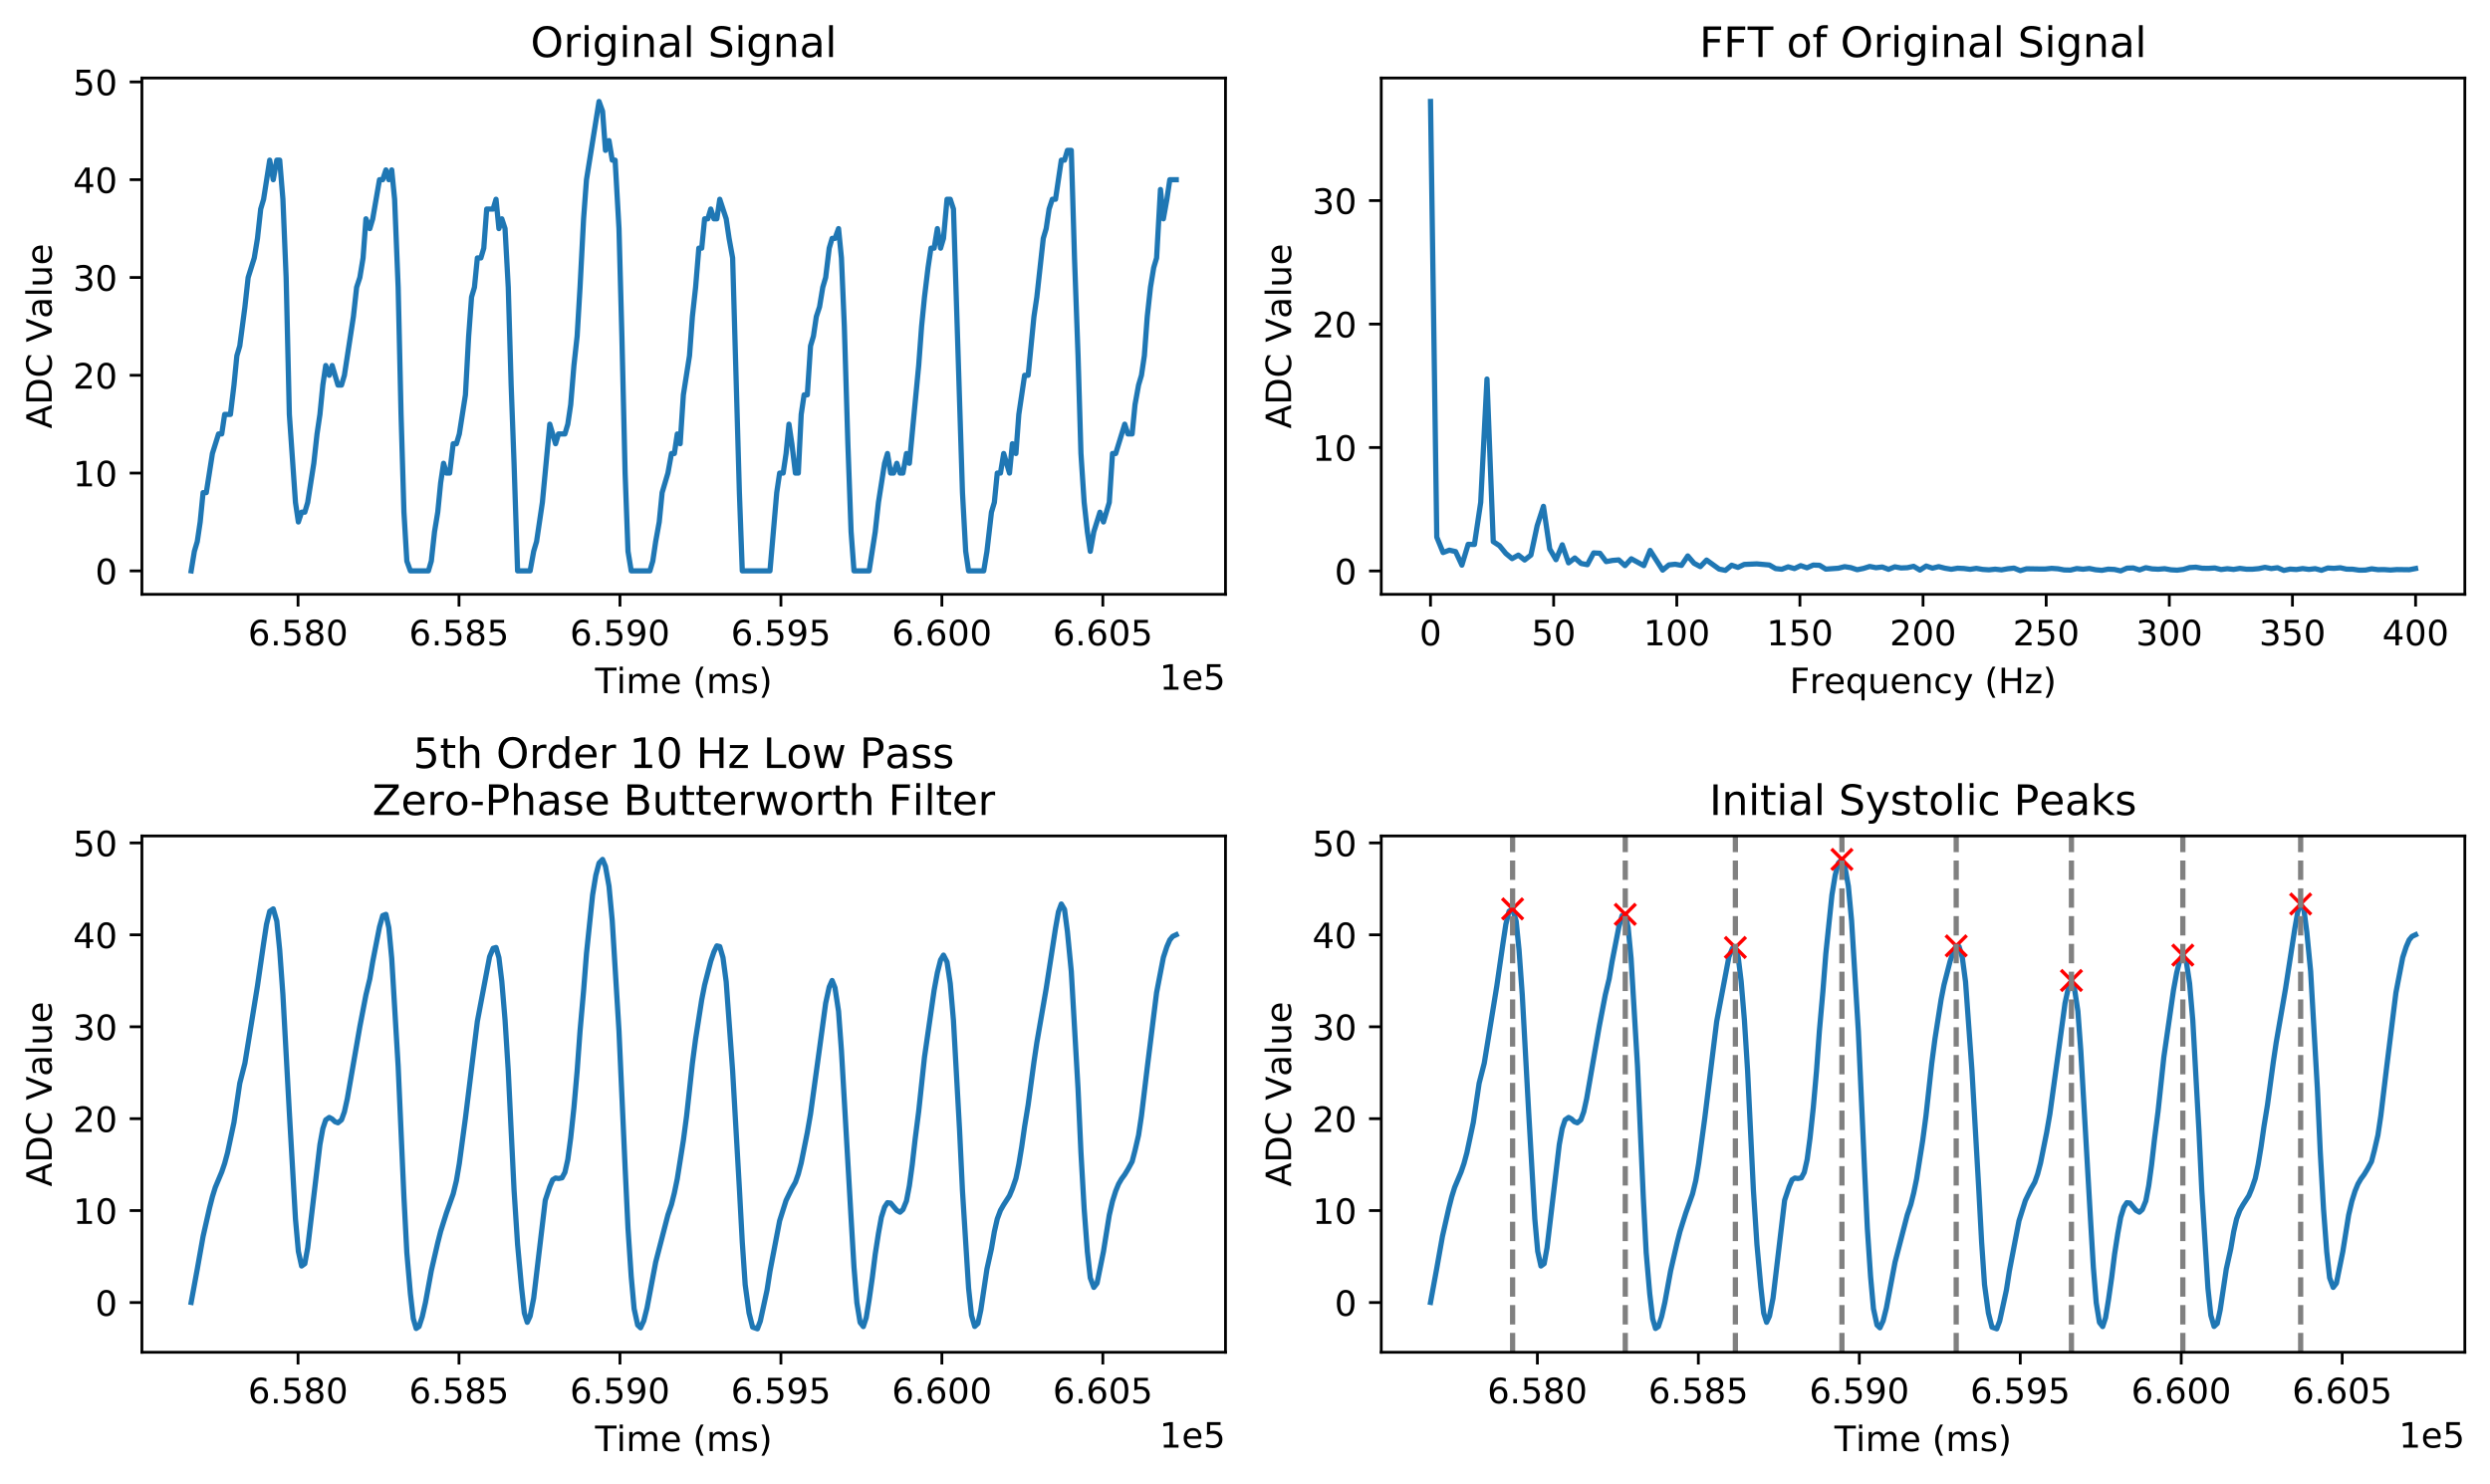 <?xml version="1.0" encoding="utf-8" standalone="no"?>
<!DOCTYPE svg PUBLIC "-//W3C//DTD SVG 1.1//EN"
  "http://www.w3.org/Graphics/SVG/1.1/DTD/svg11.dtd">
<!-- Created with matplotlib (https://matplotlib.org/) -->
<svg height="424.474pt" version="1.1" viewBox="0 0 712.433 424.474" width="712.433pt" xmlns="http://www.w3.org/2000/svg" xmlns:xlink="http://www.w3.org/1999/xlink">
 <defs>
  <style type="text/css">
*{stroke-linecap:butt;stroke-linejoin:round;}
  </style>
 </defs>
 <g id="figure_1">
  <g id="patch_1">
   <path d="M 0 424.474 
L 712.433 424.474 
L 712.433 0 
L 0 0 
z
" style="fill:#ffffff;"/>
  </g>
  <g id="axes_1">
   <g id="patch_2">
    <path d="M 40.603 170.054 
L 350.633 170.054 
L 350.633 22.318 
L 40.603 22.318 
z
" style="fill:#ffffff;"/>
   </g>
   <g id="matplotlib.axis_1">
    <g id="xtick_1">
     <g id="line2d_1">
      <defs>
       <path d="M 0 0 
L 0 3.5 
" id="m31cb638330" style="stroke:#000000;stroke-width:0.8;"/>
      </defs>
      <g>
       <use style="stroke:#000000;stroke-width:0.8;" x="85.275" xlink:href="#m31cb638330" y="170.054"/>
      </g>
     </g>
     <g id="text_1">
      <!-- 6.580 -->
      <defs>
       <path d="M 33.016 40.375 
Q 26.375 40.375 22.484 35.828 
Q 18.609 31.297 18.609 23.391 
Q 18.609 15.531 22.484 10.953 
Q 26.375 6.391 33.016 6.391 
Q 39.656 6.391 43.531 10.953 
Q 47.406 15.531 47.406 23.391 
Q 47.406 31.297 43.531 35.828 
Q 39.656 40.375 33.016 40.375 
z
M 52.594 71.297 
L 52.594 62.312 
Q 48.875 64.062 45.094 64.984 
Q 41.312 65.922 37.594 65.922 
Q 27.828 65.922 22.672 59.328 
Q 17.531 52.734 16.797 39.406 
Q 19.672 43.656 24.016 45.922 
Q 28.375 48.188 33.594 48.188 
Q 44.578 48.188 50.953 41.516 
Q 57.328 34.859 57.328 23.391 
Q 57.328 12.156 50.688 5.359 
Q 44.047 -1.422 33.016 -1.422 
Q 20.359 -1.422 13.672 8.266 
Q 6.984 17.969 6.984 36.375 
Q 6.984 53.656 15.188 63.938 
Q 23.391 74.219 37.203 74.219 
Q 40.922 74.219 44.703 73.484 
Q 48.484 72.75 52.594 71.297 
z
" id="DejaVuSans-54"/>
       <path d="M 10.688 12.406 
L 21 12.406 
L 21 0 
L 10.688 0 
z
" id="DejaVuSans-46"/>
       <path d="M 10.797 72.906 
L 49.516 72.906 
L 49.516 64.594 
L 19.828 64.594 
L 19.828 46.734 
Q 21.969 47.469 24.109 47.828 
Q 26.266 48.188 28.422 48.188 
Q 40.625 48.188 47.75 41.5 
Q 54.891 34.812 54.891 23.391 
Q 54.891 11.625 47.562 5.094 
Q 40.234 -1.422 26.906 -1.422 
Q 22.312 -1.422 17.547 -0.641 
Q 12.797 0.141 7.719 1.703 
L 7.719 11.625 
Q 12.109 9.234 16.797 8.062 
Q 21.484 6.891 26.703 6.891 
Q 35.156 6.891 40.078 11.328 
Q 45.016 15.766 45.016 23.391 
Q 45.016 31 40.078 35.438 
Q 35.156 39.891 26.703 39.891 
Q 22.75 39.891 18.812 39.016 
Q 14.891 38.141 10.797 36.281 
z
" id="DejaVuSans-53"/>
       <path d="M 31.781 34.625 
Q 24.75 34.625 20.719 30.859 
Q 16.703 27.094 16.703 20.516 
Q 16.703 13.922 20.719 10.156 
Q 24.75 6.391 31.781 6.391 
Q 38.812 6.391 42.859 10.172 
Q 46.922 13.969 46.922 20.516 
Q 46.922 27.094 42.891 30.859 
Q 38.875 34.625 31.781 34.625 
z
M 21.922 38.812 
Q 15.578 40.375 12.031 44.719 
Q 8.5 49.078 8.5 55.328 
Q 8.5 64.062 14.719 69.141 
Q 20.953 74.219 31.781 74.219 
Q 42.672 74.219 48.875 69.141 
Q 55.078 64.062 55.078 55.328 
Q 55.078 49.078 51.531 44.719 
Q 48 40.375 41.703 38.812 
Q 48.828 37.156 52.797 32.312 
Q 56.781 27.484 56.781 20.516 
Q 56.781 9.906 50.312 4.234 
Q 43.844 -1.422 31.781 -1.422 
Q 19.734 -1.422 13.25 4.234 
Q 6.781 9.906 6.781 20.516 
Q 6.781 27.484 10.781 32.312 
Q 14.797 37.156 21.922 38.812 
z
M 18.312 54.391 
Q 18.312 48.734 21.844 45.562 
Q 25.391 42.391 31.781 42.391 
Q 38.141 42.391 41.719 45.562 
Q 45.312 48.734 45.312 54.391 
Q 45.312 60.062 41.719 63.234 
Q 38.141 66.406 31.781 66.406 
Q 25.391 66.406 21.844 63.234 
Q 18.312 60.062 18.312 54.391 
z
" id="DejaVuSans-56"/>
       <path d="M 31.781 66.406 
Q 24.172 66.406 20.328 58.906 
Q 16.5 51.422 16.5 36.375 
Q 16.5 21.391 20.328 13.891 
Q 24.172 6.391 31.781 6.391 
Q 39.453 6.391 43.281 13.891 
Q 47.125 21.391 47.125 36.375 
Q 47.125 51.422 43.281 58.906 
Q 39.453 66.406 31.781 66.406 
z
M 31.781 74.219 
Q 44.047 74.219 50.516 64.516 
Q 56.984 54.828 56.984 36.375 
Q 56.984 17.969 50.516 8.266 
Q 44.047 -1.422 31.781 -1.422 
Q 19.531 -1.422 13.062 8.266 
Q 6.594 17.969 6.594 36.375 
Q 6.594 54.828 13.062 64.516 
Q 19.531 74.219 31.781 74.219 
z
" id="DejaVuSans-48"/>
      </defs>
      <g transform="translate(70.961 184.653)scale(0.1 -0.1)">
       <use xlink:href="#DejaVuSans-54"/>
       <use x="63.623" xlink:href="#DejaVuSans-46"/>
       <use x="95.41" xlink:href="#DejaVuSans-53"/>
       <use x="159.033" xlink:href="#DejaVuSans-56"/>
       <use x="222.656" xlink:href="#DejaVuSans-48"/>
      </g>
     </g>
    </g>
    <g id="xtick_2">
     <g id="line2d_2">
      <g>
       <use style="stroke:#000000;stroke-width:0.8;" x="131.328" xlink:href="#m31cb638330" y="170.054"/>
      </g>
     </g>
     <g id="text_2">
      <!-- 6.585 -->
      <g transform="translate(117.014 184.653)scale(0.1 -0.1)">
       <use xlink:href="#DejaVuSans-54"/>
       <use x="63.623" xlink:href="#DejaVuSans-46"/>
       <use x="95.41" xlink:href="#DejaVuSans-53"/>
       <use x="159.033" xlink:href="#DejaVuSans-56"/>
       <use x="222.656" xlink:href="#DejaVuSans-53"/>
      </g>
     </g>
    </g>
    <g id="xtick_3">
     <g id="line2d_3">
      <g>
       <use style="stroke:#000000;stroke-width:0.8;" x="177.381" xlink:href="#m31cb638330" y="170.054"/>
      </g>
     </g>
     <g id="text_3">
      <!-- 6.590 -->
      <defs>
       <path d="M 10.984 1.516 
L 10.984 10.5 
Q 14.703 8.734 18.5 7.812 
Q 22.312 6.891 25.984 6.891 
Q 35.75 6.891 40.891 13.453 
Q 46.047 20.016 46.781 33.406 
Q 43.953 29.203 39.594 26.953 
Q 35.25 24.703 29.984 24.703 
Q 19.047 24.703 12.672 31.312 
Q 6.297 37.938 6.297 49.422 
Q 6.297 60.641 12.938 67.422 
Q 19.578 74.219 30.609 74.219 
Q 43.266 74.219 49.922 64.516 
Q 56.594 54.828 56.594 36.375 
Q 56.594 19.141 48.406 8.859 
Q 40.234 -1.422 26.422 -1.422 
Q 22.703 -1.422 18.891 -0.688 
Q 15.094 0.047 10.984 1.516 
z
M 30.609 32.422 
Q 37.25 32.422 41.125 36.953 
Q 45.016 41.5 45.016 49.422 
Q 45.016 57.281 41.125 61.844 
Q 37.25 66.406 30.609 66.406 
Q 23.969 66.406 20.094 61.844 
Q 16.219 57.281 16.219 49.422 
Q 16.219 41.5 20.094 36.953 
Q 23.969 32.422 30.609 32.422 
z
" id="DejaVuSans-57"/>
      </defs>
      <g transform="translate(163.067 184.653)scale(0.1 -0.1)">
       <use xlink:href="#DejaVuSans-54"/>
       <use x="63.623" xlink:href="#DejaVuSans-46"/>
       <use x="95.41" xlink:href="#DejaVuSans-53"/>
       <use x="159.033" xlink:href="#DejaVuSans-57"/>
       <use x="222.656" xlink:href="#DejaVuSans-48"/>
      </g>
     </g>
    </g>
    <g id="xtick_4">
     <g id="line2d_4">
      <g>
       <use style="stroke:#000000;stroke-width:0.8;" x="223.434" xlink:href="#m31cb638330" y="170.054"/>
      </g>
     </g>
     <g id="text_4">
      <!-- 6.595 -->
      <g transform="translate(209.12 184.653)scale(0.1 -0.1)">
       <use xlink:href="#DejaVuSans-54"/>
       <use x="63.623" xlink:href="#DejaVuSans-46"/>
       <use x="95.41" xlink:href="#DejaVuSans-53"/>
       <use x="159.033" xlink:href="#DejaVuSans-57"/>
       <use x="222.656" xlink:href="#DejaVuSans-53"/>
      </g>
     </g>
    </g>
    <g id="xtick_5">
     <g id="line2d_5">
      <g>
       <use style="stroke:#000000;stroke-width:0.8;" x="269.487" xlink:href="#m31cb638330" y="170.054"/>
      </g>
     </g>
     <g id="text_5">
      <!-- 6.600 -->
      <g transform="translate(255.173 184.653)scale(0.1 -0.1)">
       <use xlink:href="#DejaVuSans-54"/>
       <use x="63.623" xlink:href="#DejaVuSans-46"/>
       <use x="95.41" xlink:href="#DejaVuSans-54"/>
       <use x="159.033" xlink:href="#DejaVuSans-48"/>
       <use x="222.656" xlink:href="#DejaVuSans-48"/>
      </g>
     </g>
    </g>
    <g id="xtick_6">
     <g id="line2d_6">
      <g>
       <use style="stroke:#000000;stroke-width:0.8;" x="315.541" xlink:href="#m31cb638330" y="170.054"/>
      </g>
     </g>
     <g id="text_6">
      <!-- 6.605 -->
      <g transform="translate(301.227 184.653)scale(0.1 -0.1)">
       <use xlink:href="#DejaVuSans-54"/>
       <use x="63.623" xlink:href="#DejaVuSans-46"/>
       <use x="95.41" xlink:href="#DejaVuSans-54"/>
       <use x="159.033" xlink:href="#DejaVuSans-48"/>
       <use x="222.656" xlink:href="#DejaVuSans-53"/>
      </g>
     </g>
    </g>
    <g id="text_7">
     <!-- Time (ms) -->
     <defs>
      <path d="M -0.297 72.906 
L 61.375 72.906 
L 61.375 64.594 
L 35.5 64.594 
L 35.5 0 
L 25.594 0 
L 25.594 64.594 
L -0.297 64.594 
z
" id="DejaVuSans-84"/>
      <path d="M 9.422 54.688 
L 18.406 54.688 
L 18.406 0 
L 9.422 0 
z
M 9.422 75.984 
L 18.406 75.984 
L 18.406 64.594 
L 9.422 64.594 
z
" id="DejaVuSans-105"/>
      <path d="M 52 44.188 
Q 55.375 50.25 60.062 53.125 
Q 64.75 56 71.094 56 
Q 79.641 56 84.281 50.016 
Q 88.922 44.047 88.922 33.016 
L 88.922 0 
L 79.891 0 
L 79.891 32.719 
Q 79.891 40.578 77.094 44.375 
Q 74.312 48.188 68.609 48.188 
Q 61.625 48.188 57.562 43.547 
Q 53.516 38.922 53.516 30.906 
L 53.516 0 
L 44.484 0 
L 44.484 32.719 
Q 44.484 40.625 41.703 44.406 
Q 38.922 48.188 33.109 48.188 
Q 26.219 48.188 22.156 43.531 
Q 18.109 38.875 18.109 30.906 
L 18.109 0 
L 9.078 0 
L 9.078 54.688 
L 18.109 54.688 
L 18.109 46.188 
Q 21.188 51.219 25.484 53.609 
Q 29.781 56 35.688 56 
Q 41.656 56 45.828 52.969 
Q 50 49.953 52 44.188 
z
" id="DejaVuSans-109"/>
      <path d="M 56.203 29.594 
L 56.203 25.203 
L 14.891 25.203 
Q 15.484 15.922 20.484 11.062 
Q 25.484 6.203 34.422 6.203 
Q 39.594 6.203 44.453 7.469 
Q 49.312 8.734 54.109 11.281 
L 54.109 2.781 
Q 49.266 0.734 44.188 -0.344 
Q 39.109 -1.422 33.891 -1.422 
Q 20.797 -1.422 13.156 6.188 
Q 5.516 13.812 5.516 26.812 
Q 5.516 40.234 12.766 48.109 
Q 20.016 56 32.328 56 
Q 43.359 56 49.781 48.891 
Q 56.203 41.797 56.203 29.594 
z
M 47.219 32.234 
Q 47.125 39.594 43.094 43.984 
Q 39.062 48.391 32.422 48.391 
Q 24.906 48.391 20.391 44.141 
Q 15.875 39.891 15.188 32.172 
z
" id="DejaVuSans-101"/>
      <path id="DejaVuSans-32"/>
      <path d="M 31 75.875 
Q 24.469 64.656 21.281 53.656 
Q 18.109 42.672 18.109 31.391 
Q 18.109 20.125 21.312 9.062 
Q 24.516 -2 31 -13.188 
L 23.188 -13.188 
Q 15.875 -1.703 12.234 9.375 
Q 8.594 20.453 8.594 31.391 
Q 8.594 42.281 12.203 53.312 
Q 15.828 64.359 23.188 75.875 
z
" id="DejaVuSans-40"/>
      <path d="M 44.281 53.078 
L 44.281 44.578 
Q 40.484 46.531 36.375 47.5 
Q 32.281 48.484 27.875 48.484 
Q 21.188 48.484 17.844 46.438 
Q 14.5 44.391 14.5 40.281 
Q 14.5 37.156 16.891 35.375 
Q 19.281 33.594 26.516 31.984 
L 29.594 31.297 
Q 39.156 29.25 43.188 25.516 
Q 47.219 21.781 47.219 15.094 
Q 47.219 7.469 41.188 3.016 
Q 35.156 -1.422 24.609 -1.422 
Q 20.219 -1.422 15.453 -0.562 
Q 10.688 0.297 5.422 2 
L 5.422 11.281 
Q 10.406 8.688 15.234 7.391 
Q 20.062 6.109 24.812 6.109 
Q 31.156 6.109 34.562 8.281 
Q 37.984 10.453 37.984 14.406 
Q 37.984 18.062 35.516 20.016 
Q 33.062 21.969 24.703 23.781 
L 21.578 24.516 
Q 13.234 26.266 9.516 29.906 
Q 5.812 33.547 5.812 39.891 
Q 5.812 47.609 11.281 51.797 
Q 16.75 56 26.812 56 
Q 31.781 56 36.172 55.266 
Q 40.578 54.547 44.281 53.078 
z
" id="DejaVuSans-115"/>
      <path d="M 8.016 75.875 
L 15.828 75.875 
Q 23.141 64.359 26.781 53.312 
Q 30.422 42.281 30.422 31.391 
Q 30.422 20.453 26.781 9.375 
Q 23.141 -1.703 15.828 -13.188 
L 8.016 -13.188 
Q 14.5 -2 17.703 9.062 
Q 20.906 20.125 20.906 31.391 
Q 20.906 42.672 17.703 53.656 
Q 14.5 64.656 8.016 75.875 
z
" id="DejaVuSans-41"/>
     </defs>
     <g transform="translate(170.265 198.331)scale(0.1 -0.1)">
      <use xlink:href="#DejaVuSans-84"/>
      <use x="61.037" xlink:href="#DejaVuSans-105"/>
      <use x="88.82" xlink:href="#DejaVuSans-109"/>
      <use x="186.232" xlink:href="#DejaVuSans-101"/>
      <use x="247.756" xlink:href="#DejaVuSans-32"/>
      <use x="279.543" xlink:href="#DejaVuSans-40"/>
      <use x="318.557" xlink:href="#DejaVuSans-109"/>
      <use x="415.969" xlink:href="#DejaVuSans-115"/>
      <use x="468.068" xlink:href="#DejaVuSans-41"/>
     </g>
    </g>
    <g id="text_8">
     <!-- 1e5 -->
     <defs>
      <path d="M 12.406 8.297 
L 28.516 8.297 
L 28.516 63.922 
L 10.984 60.406 
L 10.984 69.391 
L 28.422 72.906 
L 38.281 72.906 
L 38.281 8.297 
L 54.391 8.297 
L 54.391 0 
L 12.406 0 
z
" id="DejaVuSans-49"/>
     </defs>
     <g transform="translate(331.755 197.331)scale(0.1 -0.1)">
      <use xlink:href="#DejaVuSans-49"/>
      <use x="63.623" xlink:href="#DejaVuSans-101"/>
      <use x="125.146" xlink:href="#DejaVuSans-53"/>
     </g>
    </g>
   </g>
   <g id="matplotlib.axis_2">
    <g id="ytick_1">
     <g id="line2d_7">
      <defs>
       <path d="M 0 0 
L -3.5 0 
" id="me2417cfe7c" style="stroke:#000000;stroke-width:0.8;"/>
      </defs>
      <g>
       <use style="stroke:#000000;stroke-width:0.8;" x="40.603" xlink:href="#me2417cfe7c" y="163.339"/>
      </g>
     </g>
     <g id="text_9">
      <!-- 0 -->
      <g transform="translate(27.241 167.138)scale(0.1 -0.1)">
       <use xlink:href="#DejaVuSans-48"/>
      </g>
     </g>
    </g>
    <g id="ytick_2">
     <g id="line2d_8">
      <g>
       <use style="stroke:#000000;stroke-width:0.8;" x="40.603" xlink:href="#me2417cfe7c" y="135.359"/>
      </g>
     </g>
     <g id="text_10">
      <!-- 10 -->
      <g transform="translate(20.878 139.158)scale(0.1 -0.1)">
       <use xlink:href="#DejaVuSans-49"/>
       <use x="63.623" xlink:href="#DejaVuSans-48"/>
      </g>
     </g>
    </g>
    <g id="ytick_3">
     <g id="line2d_9">
      <g>
       <use style="stroke:#000000;stroke-width:0.8;" x="40.603" xlink:href="#me2417cfe7c" y="107.378"/>
      </g>
     </g>
     <g id="text_11">
      <!-- 20 -->
      <defs>
       <path d="M 19.188 8.297 
L 53.609 8.297 
L 53.609 0 
L 7.328 0 
L 7.328 8.297 
Q 12.938 14.109 22.625 23.891 
Q 32.328 33.688 34.812 36.531 
Q 39.547 41.844 41.422 45.531 
Q 43.312 49.219 43.312 52.781 
Q 43.312 58.594 39.234 62.25 
Q 35.156 65.922 28.609 65.922 
Q 23.969 65.922 18.812 64.312 
Q 13.672 62.703 7.812 59.422 
L 7.812 69.391 
Q 13.766 71.781 18.938 73 
Q 24.125 74.219 28.422 74.219 
Q 39.75 74.219 46.484 68.547 
Q 53.219 62.891 53.219 53.422 
Q 53.219 48.922 51.531 44.891 
Q 49.859 40.875 45.406 35.406 
Q 44.188 33.984 37.641 27.219 
Q 31.109 20.453 19.188 8.297 
z
" id="DejaVuSans-50"/>
      </defs>
      <g transform="translate(20.878 111.177)scale(0.1 -0.1)">
       <use xlink:href="#DejaVuSans-50"/>
       <use x="63.623" xlink:href="#DejaVuSans-48"/>
      </g>
     </g>
    </g>
    <g id="ytick_4">
     <g id="line2d_10">
      <g>
       <use style="stroke:#000000;stroke-width:0.8;" x="40.603" xlink:href="#me2417cfe7c" y="79.398"/>
      </g>
     </g>
     <g id="text_12">
      <!-- 30 -->
      <defs>
       <path d="M 40.578 39.312 
Q 47.656 37.797 51.625 33 
Q 55.609 28.219 55.609 21.188 
Q 55.609 10.406 48.188 4.484 
Q 40.766 -1.422 27.094 -1.422 
Q 22.516 -1.422 17.656 -0.516 
Q 12.797 0.391 7.625 2.203 
L 7.625 11.719 
Q 11.719 9.328 16.594 8.109 
Q 21.484 6.891 26.812 6.891 
Q 36.078 6.891 40.938 10.547 
Q 45.797 14.203 45.797 21.188 
Q 45.797 27.641 41.281 31.266 
Q 36.766 34.906 28.719 34.906 
L 20.219 34.906 
L 20.219 43.016 
L 29.109 43.016 
Q 36.375 43.016 40.234 45.922 
Q 44.094 48.828 44.094 54.297 
Q 44.094 59.906 40.109 62.906 
Q 36.141 65.922 28.719 65.922 
Q 24.656 65.922 20.016 65.031 
Q 15.375 64.156 9.812 62.312 
L 9.812 71.094 
Q 15.438 72.656 20.344 73.438 
Q 25.25 74.219 29.594 74.219 
Q 40.828 74.219 47.359 69.109 
Q 53.906 64.016 53.906 55.328 
Q 53.906 49.266 50.438 45.094 
Q 46.969 40.922 40.578 39.312 
z
" id="DejaVuSans-51"/>
      </defs>
      <g transform="translate(20.878 83.197)scale(0.1 -0.1)">
       <use xlink:href="#DejaVuSans-51"/>
       <use x="63.623" xlink:href="#DejaVuSans-48"/>
      </g>
     </g>
    </g>
    <g id="ytick_5">
     <g id="line2d_11">
      <g>
       <use style="stroke:#000000;stroke-width:0.8;" x="40.603" xlink:href="#me2417cfe7c" y="51.418"/>
      </g>
     </g>
     <g id="text_13">
      <!-- 40 -->
      <defs>
       <path d="M 37.797 64.312 
L 12.891 25.391 
L 37.797 25.391 
z
M 35.203 72.906 
L 47.609 72.906 
L 47.609 25.391 
L 58.016 25.391 
L 58.016 17.188 
L 47.609 17.188 
L 47.609 0 
L 37.797 0 
L 37.797 17.188 
L 4.891 17.188 
L 4.891 26.703 
z
" id="DejaVuSans-52"/>
      </defs>
      <g transform="translate(20.878 55.217)scale(0.1 -0.1)">
       <use xlink:href="#DejaVuSans-52"/>
       <use x="63.623" xlink:href="#DejaVuSans-48"/>
      </g>
     </g>
    </g>
    <g id="ytick_6">
     <g id="line2d_12">
      <g>
       <use style="stroke:#000000;stroke-width:0.8;" x="40.603" xlink:href="#me2417cfe7c" y="23.437"/>
      </g>
     </g>
     <g id="text_14">
      <!-- 50 -->
      <g transform="translate(20.878 27.237)scale(0.1 -0.1)">
       <use xlink:href="#DejaVuSans-53"/>
       <use x="63.623" xlink:href="#DejaVuSans-48"/>
      </g>
     </g>
    </g>
    <g id="text_15">
     <!-- ADC Value -->
     <defs>
      <path d="M 34.188 63.188 
L 20.797 26.906 
L 47.609 26.906 
z
M 28.609 72.906 
L 39.797 72.906 
L 67.578 0 
L 57.328 0 
L 50.688 18.703 
L 17.828 18.703 
L 11.188 0 
L 0.781 0 
z
" id="DejaVuSans-65"/>
      <path d="M 19.672 64.797 
L 19.672 8.109 
L 31.594 8.109 
Q 46.688 8.109 53.688 14.938 
Q 60.688 21.781 60.688 36.531 
Q 60.688 51.172 53.688 57.984 
Q 46.688 64.797 31.594 64.797 
z
M 9.812 72.906 
L 30.078 72.906 
Q 51.266 72.906 61.172 64.094 
Q 71.094 55.281 71.094 36.531 
Q 71.094 17.672 61.125 8.828 
Q 51.172 0 30.078 0 
L 9.812 0 
z
" id="DejaVuSans-68"/>
      <path d="M 64.406 67.281 
L 64.406 56.891 
Q 59.422 61.531 53.781 63.812 
Q 48.141 66.109 41.797 66.109 
Q 29.297 66.109 22.656 58.469 
Q 16.016 50.828 16.016 36.375 
Q 16.016 21.969 22.656 14.328 
Q 29.297 6.688 41.797 6.688 
Q 48.141 6.688 53.781 8.984 
Q 59.422 11.281 64.406 15.922 
L 64.406 5.609 
Q 59.234 2.094 53.438 0.328 
Q 47.656 -1.422 41.219 -1.422 
Q 24.656 -1.422 15.125 8.703 
Q 5.609 18.844 5.609 36.375 
Q 5.609 53.953 15.125 64.078 
Q 24.656 74.219 41.219 74.219 
Q 47.75 74.219 53.531 72.484 
Q 59.328 70.75 64.406 67.281 
z
" id="DejaVuSans-67"/>
      <path d="M 28.609 0 
L 0.781 72.906 
L 11.078 72.906 
L 34.188 11.531 
L 57.328 72.906 
L 67.578 72.906 
L 39.797 0 
z
" id="DejaVuSans-86"/>
      <path d="M 34.281 27.484 
Q 23.391 27.484 19.188 25 
Q 14.984 22.516 14.984 16.5 
Q 14.984 11.719 18.141 8.906 
Q 21.297 6.109 26.703 6.109 
Q 34.188 6.109 38.703 11.406 
Q 43.219 16.703 43.219 25.484 
L 43.219 27.484 
z
M 52.203 31.203 
L 52.203 0 
L 43.219 0 
L 43.219 8.297 
Q 40.141 3.328 35.547 0.953 
Q 30.953 -1.422 24.312 -1.422 
Q 15.922 -1.422 10.953 3.297 
Q 6 8.016 6 15.922 
Q 6 25.141 12.172 29.828 
Q 18.359 34.516 30.609 34.516 
L 43.219 34.516 
L 43.219 35.406 
Q 43.219 41.609 39.141 45 
Q 35.062 48.391 27.688 48.391 
Q 23 48.391 18.547 47.266 
Q 14.109 46.141 10.016 43.891 
L 10.016 52.203 
Q 14.938 54.109 19.578 55.047 
Q 24.219 56 28.609 56 
Q 40.484 56 46.344 49.844 
Q 52.203 43.703 52.203 31.203 
z
" id="DejaVuSans-97"/>
      <path d="M 9.422 75.984 
L 18.406 75.984 
L 18.406 0 
L 9.422 0 
z
" id="DejaVuSans-108"/>
      <path d="M 8.5 21.578 
L 8.5 54.688 
L 17.484 54.688 
L 17.484 21.922 
Q 17.484 14.156 20.5 10.266 
Q 23.531 6.391 29.594 6.391 
Q 36.859 6.391 41.078 11.031 
Q 45.312 15.672 45.312 23.688 
L 45.312 54.688 
L 54.297 54.688 
L 54.297 0 
L 45.312 0 
L 45.312 8.406 
Q 42.047 3.422 37.719 1 
Q 33.406 -1.422 27.688 -1.422 
Q 18.266 -1.422 13.375 4.438 
Q 8.5 10.297 8.5 21.578 
z
M 31.109 56 
z
" id="DejaVuSans-117"/>
     </defs>
     <g transform="translate(14.798 122.65)rotate(-90)scale(0.1 -0.1)">
      <use xlink:href="#DejaVuSans-65"/>
      <use x="68.408" xlink:href="#DejaVuSans-68"/>
      <use x="145.41" xlink:href="#DejaVuSans-67"/>
      <use x="215.234" xlink:href="#DejaVuSans-32"/>
      <use x="247.021" xlink:href="#DejaVuSans-86"/>
      <use x="315.32" xlink:href="#DejaVuSans-97"/>
      <use x="376.6" xlink:href="#DejaVuSans-108"/>
      <use x="404.383" xlink:href="#DejaVuSans-117"/>
      <use x="467.762" xlink:href="#DejaVuSans-101"/>
     </g>
    </g>
   </g>
   <g id="line2d_13">
    <path clip-path="url(#pb7efac11a8)" d="M 54.695 163.339 
L 55.616 157.743 
L 56.445 154.945 
L 57.274 149.349 
L 58.103 140.955 
L 59.024 140.955 
L 60.774 129.762 
L 62.524 124.166 
L 63.446 124.166 
L 64.274 118.57 
L 65.932 118.57 
L 66.946 110.176 
L 67.775 101.782 
L 68.603 98.984 
L 70.077 87.792 
L 70.998 79.398 
L 72.748 73.802 
L 73.669 68.206 
L 74.59 59.812 
L 75.419 57.014 
L 77.169 45.822 
L 78.183 51.418 
L 79.196 45.822 
L 80.025 45.822 
L 80.946 57.014 
L 81.867 79.398 
L 82.788 118.57 
L 84.538 143.753 
L 85.367 149.349 
L 86.288 146.551 
L 87.209 146.551 
L 88.038 143.753 
L 89.788 132.561 
L 90.709 124.166 
L 91.538 118.57 
L 92.367 110.176 
L 93.196 104.58 
L 94.209 107.378 
L 95.038 104.58 
L 96.696 110.176 
L 97.709 110.176 
L 98.538 107.378 
L 101.117 90.59 
L 102.038 82.196 
L 102.959 79.398 
L 103.88 73.802 
L 104.709 62.61 
L 105.814 65.408 
L 106.643 62.61 
L 108.578 51.418 
L 109.499 51.418 
L 110.42 48.62 
L 111.249 51.418 
L 112.078 48.62 
L 112.907 57.014 
L 113.92 82.196 
L 114.749 118.57 
L 115.578 146.551 
L 116.407 160.541 
L 117.42 163.339 
L 122.578 163.339 
L 123.407 160.541 
L 124.328 152.147 
L 125.249 146.551 
L 126.078 138.157 
L 126.907 132.561 
L 127.736 135.359 
L 128.657 135.359 
L 129.67 126.964 
L 130.591 126.964 
L 131.42 124.166 
L 133.17 112.974 
L 134.091 96.186 
L 134.92 84.994 
L 135.749 82.196 
L 136.578 73.802 
L 137.591 73.802 
L 138.42 71.004 
L 139.249 59.812 
L 141.091 59.812 
L 141.92 57.014 
L 142.749 65.408 
L 143.578 62.61 
L 144.499 65.408 
L 145.42 82.196 
L 146.249 110.176 
L 147.078 132.561 
L 148.091 163.339 
L 151.683 163.339 
L 152.697 157.743 
L 153.526 154.945 
L 155.183 143.753 
L 157.302 121.368 
L 158.96 126.964 
L 159.789 124.166 
L 161.631 124.166 
L 162.46 121.368 
L 163.289 115.772 
L 164.21 104.58 
L 165.131 96.186 
L 165.96 82.196 
L 166.973 62.61 
L 167.802 51.418 
L 171.394 29.033 
L 172.407 31.831 
L 173.236 43.024 
L 174.249 40.226 
L 175.171 45.822 
L 175.999 45.822 
L 177.105 65.408 
L 177.934 96.186 
L 178.855 135.359 
L 179.684 157.743 
L 180.605 163.339 
L 185.947 163.339 
L 186.776 160.541 
L 187.605 154.945 
L 188.618 149.349 
L 189.447 140.955 
L 191.105 135.359 
L 192.118 129.762 
L 192.947 129.762 
L 193.776 124.166 
L 194.605 126.964 
L 195.526 112.974 
L 197.276 101.782 
L 198.105 90.59 
L 199.026 82.196 
L 199.947 71.004 
L 200.776 71.004 
L 201.605 62.61 
L 202.526 62.61 
L 203.355 59.812 
L 204.276 62.61 
L 205.105 62.61 
L 205.934 57.014 
L 207.776 62.61 
L 208.605 68.206 
L 209.618 73.802 
L 211.553 140.955 
L 212.381 163.339 
L 220.303 163.339 
L 222.237 140.955 
L 223.066 135.359 
L 224.079 135.359 
L 224.908 129.762 
L 225.737 121.368 
L 226.566 126.964 
L 227.579 135.359 
L 228.408 135.359 
L 229.237 118.57 
L 230.066 112.974 
L 230.987 112.974 
L 231.908 98.984 
L 232.737 96.186 
L 233.566 90.59 
L 234.487 87.792 
L 235.408 82.196 
L 236.237 79.398 
L 237.25 71.004 
L 238.079 68.206 
L 238.908 68.206 
L 239.921 65.408 
L 240.75 73.802 
L 241.579 93.388 
L 242.592 126.964 
L 243.513 152.147 
L 244.342 163.339 
L 248.671 163.339 
L 250.421 152.147 
L 251.342 143.753 
L 253.092 132.561 
L 253.921 129.762 
L 254.843 135.359 
L 255.671 135.359 
L 256.593 132.561 
L 257.514 135.359 
L 258.343 135.359 
L 259.356 129.762 
L 260.185 132.561 
L 262.856 104.58 
L 263.685 93.388 
L 264.514 84.994 
L 265.527 76.6 
L 266.356 71.004 
L 267.277 71.004 
L 268.198 65.408 
L 269.119 71.004 
L 269.948 68.206 
L 270.961 57.014 
L 271.882 57.014 
L 272.803 59.812 
L 275.382 140.955 
L 276.303 157.743 
L 277.132 163.339 
L 281.461 163.339 
L 282.382 157.743 
L 283.672 146.551 
L 284.501 143.753 
L 285.33 135.359 
L 286.251 135.359 
L 287.172 129.762 
L 288.83 135.359 
L 289.659 126.964 
L 290.672 129.762 
L 291.501 118.57 
L 293.159 107.378 
L 294.172 107.378 
L 295.83 90.59 
L 296.659 84.994 
L 298.501 68.206 
L 299.33 65.408 
L 300.159 59.812 
L 301.08 57.014 
L 302.001 57.014 
L 303.659 45.822 
L 304.58 45.822 
L 305.409 43.024 
L 306.514 43.024 
L 307.435 73.802 
L 308.448 101.782 
L 309.277 129.762 
L 310.198 143.753 
L 311.119 152.147 
L 311.948 157.743 
L 312.962 152.147 
L 314.712 146.551 
L 315.725 149.349 
L 317.383 143.753 
L 318.304 129.762 
L 319.225 129.762 
L 321.804 121.368 
L 322.725 124.166 
L 323.922 124.166 
L 324.751 115.772 
L 325.764 110.176 
L 326.593 107.378 
L 327.422 101.782 
L 328.251 90.59 
L 329.172 82.196 
L 330.093 76.6 
L 330.922 73.802 
L 332.028 54.216 
L 332.857 62.61 
L 333.87 57.014 
L 334.699 51.418 
L 336.541 51.418 
L 336.541 51.418 
" style="fill:none;stroke:#1f77b4;stroke-linecap:square;stroke-width:1.5;"/>
   </g>
   <g id="patch_3">
    <path d="M 40.603 170.054 
L 40.603 22.318 
" style="fill:none;stroke:#000000;stroke-linecap:square;stroke-linejoin:miter;stroke-width:0.8;"/>
   </g>
   <g id="patch_4">
    <path d="M 350.633 170.054 
L 350.633 22.318 
" style="fill:none;stroke:#000000;stroke-linecap:square;stroke-linejoin:miter;stroke-width:0.8;"/>
   </g>
   <g id="patch_5">
    <path d="M 40.603 170.054 
L 350.633 170.054 
" style="fill:none;stroke:#000000;stroke-linecap:square;stroke-linejoin:miter;stroke-width:0.8;"/>
   </g>
   <g id="patch_6">
    <path d="M 40.603 22.318 
L 350.633 22.318 
" style="fill:none;stroke:#000000;stroke-linecap:square;stroke-linejoin:miter;stroke-width:0.8;"/>
   </g>
   <g id="text_16">
    <!-- Original Signal -->
    <defs>
     <path d="M 39.406 66.219 
Q 28.656 66.219 22.328 58.203 
Q 16.016 50.203 16.016 36.375 
Q 16.016 22.609 22.328 14.594 
Q 28.656 6.594 39.406 6.594 
Q 50.141 6.594 56.422 14.594 
Q 62.703 22.609 62.703 36.375 
Q 62.703 50.203 56.422 58.203 
Q 50.141 66.219 39.406 66.219 
z
M 39.406 74.219 
Q 54.734 74.219 63.906 63.938 
Q 73.094 53.656 73.094 36.375 
Q 73.094 19.141 63.906 8.859 
Q 54.734 -1.422 39.406 -1.422 
Q 24.031 -1.422 14.812 8.828 
Q 5.609 19.094 5.609 36.375 
Q 5.609 53.656 14.812 63.938 
Q 24.031 74.219 39.406 74.219 
z
" id="DejaVuSans-79"/>
     <path d="M 41.109 46.297 
Q 39.594 47.172 37.812 47.578 
Q 36.031 48 33.891 48 
Q 26.266 48 22.188 43.047 
Q 18.109 38.094 18.109 28.812 
L 18.109 0 
L 9.078 0 
L 9.078 54.688 
L 18.109 54.688 
L 18.109 46.188 
Q 20.953 51.172 25.484 53.578 
Q 30.031 56 36.531 56 
Q 37.453 56 38.578 55.875 
Q 39.703 55.766 41.062 55.516 
z
" id="DejaVuSans-114"/>
     <path d="M 45.406 27.984 
Q 45.406 37.75 41.375 43.109 
Q 37.359 48.484 30.078 48.484 
Q 22.859 48.484 18.828 43.109 
Q 14.797 37.75 14.797 27.984 
Q 14.797 18.266 18.828 12.891 
Q 22.859 7.516 30.078 7.516 
Q 37.359 7.516 41.375 12.891 
Q 45.406 18.266 45.406 27.984 
z
M 54.391 6.781 
Q 54.391 -7.172 48.188 -13.984 
Q 42 -20.797 29.203 -20.797 
Q 24.469 -20.797 20.266 -20.094 
Q 16.062 -19.391 12.109 -17.922 
L 12.109 -9.188 
Q 16.062 -11.328 19.922 -12.344 
Q 23.781 -13.375 27.781 -13.375 
Q 36.625 -13.375 41.016 -8.766 
Q 45.406 -4.156 45.406 5.172 
L 45.406 9.625 
Q 42.625 4.781 38.281 2.391 
Q 33.938 0 27.875 0 
Q 17.828 0 11.672 7.656 
Q 5.516 15.328 5.516 27.984 
Q 5.516 40.672 11.672 48.328 
Q 17.828 56 27.875 56 
Q 33.938 56 38.281 53.609 
Q 42.625 51.219 45.406 46.391 
L 45.406 54.688 
L 54.391 54.688 
z
" id="DejaVuSans-103"/>
     <path d="M 54.891 33.016 
L 54.891 0 
L 45.906 0 
L 45.906 32.719 
Q 45.906 40.484 42.875 44.328 
Q 39.844 48.188 33.797 48.188 
Q 26.516 48.188 22.312 43.547 
Q 18.109 38.922 18.109 30.906 
L 18.109 0 
L 9.078 0 
L 9.078 54.688 
L 18.109 54.688 
L 18.109 46.188 
Q 21.344 51.125 25.703 53.562 
Q 30.078 56 35.797 56 
Q 45.219 56 50.047 50.172 
Q 54.891 44.344 54.891 33.016 
z
" id="DejaVuSans-110"/>
     <path d="M 53.516 70.516 
L 53.516 60.891 
Q 47.906 63.578 42.922 64.891 
Q 37.938 66.219 33.297 66.219 
Q 25.25 66.219 20.875 63.094 
Q 16.5 59.969 16.5 54.203 
Q 16.5 49.359 19.406 46.891 
Q 22.312 44.438 30.422 42.922 
L 36.375 41.703 
Q 47.406 39.594 52.656 34.297 
Q 57.906 29 57.906 20.125 
Q 57.906 9.516 50.797 4.047 
Q 43.703 -1.422 29.984 -1.422 
Q 24.812 -1.422 18.969 -0.25 
Q 13.141 0.922 6.891 3.219 
L 6.891 13.375 
Q 12.891 10.016 18.656 8.297 
Q 24.422 6.594 29.984 6.594 
Q 38.422 6.594 43.016 9.906 
Q 47.609 13.234 47.609 19.391 
Q 47.609 24.75 44.312 27.781 
Q 41.016 30.812 33.5 32.328 
L 27.484 33.5 
Q 16.453 35.688 11.516 40.375 
Q 6.594 45.062 6.594 53.422 
Q 6.594 63.094 13.406 68.656 
Q 20.219 74.219 32.172 74.219 
Q 37.312 74.219 42.625 73.281 
Q 47.953 72.359 53.516 70.516 
z
" id="DejaVuSans-83"/>
    </defs>
    <g transform="translate(151.801 16.318)scale(0.12 -0.12)">
     <use xlink:href="#DejaVuSans-79"/>
     <use x="78.711" xlink:href="#DejaVuSans-114"/>
     <use x="119.824" xlink:href="#DejaVuSans-105"/>
     <use x="147.607" xlink:href="#DejaVuSans-103"/>
     <use x="211.084" xlink:href="#DejaVuSans-105"/>
     <use x="238.867" xlink:href="#DejaVuSans-110"/>
     <use x="302.246" xlink:href="#DejaVuSans-97"/>
     <use x="363.525" xlink:href="#DejaVuSans-108"/>
     <use x="391.309" xlink:href="#DejaVuSans-32"/>
     <use x="423.096" xlink:href="#DejaVuSans-83"/>
     <use x="486.572" xlink:href="#DejaVuSans-105"/>
     <use x="514.355" xlink:href="#DejaVuSans-103"/>
     <use x="577.832" xlink:href="#DejaVuSans-110"/>
     <use x="641.211" xlink:href="#DejaVuSans-97"/>
     <use x="702.49" xlink:href="#DejaVuSans-108"/>
    </g>
   </g>
  </g>
  <g id="axes_2">
   <g id="patch_7">
    <path d="M 395.203 170.054 
L 705.233 170.054 
L 705.233 22.318 
L 395.203 22.318 
z
" style="fill:#ffffff;"/>
   </g>
   <g id="matplotlib.axis_3">
    <g id="xtick_7">
     <g id="line2d_14">
      <g>
       <use style="stroke:#000000;stroke-width:0.8;" x="409.295" xlink:href="#m31cb638330" y="170.054"/>
      </g>
     </g>
     <g id="text_17">
      <!-- 0 -->
      <g transform="translate(406.114 184.653)scale(0.1 -0.1)">
       <use xlink:href="#DejaVuSans-48"/>
      </g>
     </g>
    </g>
    <g id="xtick_8">
     <g id="line2d_15">
      <g>
       <use style="stroke:#000000;stroke-width:0.8;" x="444.526" xlink:href="#m31cb638330" y="170.054"/>
      </g>
     </g>
     <g id="text_18">
      <!-- 50 -->
      <g transform="translate(438.164 184.653)scale(0.1 -0.1)">
       <use xlink:href="#DejaVuSans-53"/>
       <use x="63.623" xlink:href="#DejaVuSans-48"/>
      </g>
     </g>
    </g>
    <g id="xtick_9">
     <g id="line2d_16">
      <g>
       <use style="stroke:#000000;stroke-width:0.8;" x="479.757" xlink:href="#m31cb638330" y="170.054"/>
      </g>
     </g>
     <g id="text_19">
      <!-- 100 -->
      <g transform="translate(470.213 184.653)scale(0.1 -0.1)">
       <use xlink:href="#DejaVuSans-49"/>
       <use x="63.623" xlink:href="#DejaVuSans-48"/>
       <use x="127.246" xlink:href="#DejaVuSans-48"/>
      </g>
     </g>
    </g>
    <g id="xtick_10">
     <g id="line2d_17">
      <g>
       <use style="stroke:#000000;stroke-width:0.8;" x="514.987" xlink:href="#m31cb638330" y="170.054"/>
      </g>
     </g>
     <g id="text_20">
      <!-- 150 -->
      <g transform="translate(505.444 184.653)scale(0.1 -0.1)">
       <use xlink:href="#DejaVuSans-49"/>
       <use x="63.623" xlink:href="#DejaVuSans-53"/>
       <use x="127.246" xlink:href="#DejaVuSans-48"/>
      </g>
     </g>
    </g>
    <g id="xtick_11">
     <g id="line2d_18">
      <g>
       <use style="stroke:#000000;stroke-width:0.8;" x="550.218" xlink:href="#m31cb638330" y="170.054"/>
      </g>
     </g>
     <g id="text_21">
      <!-- 200 -->
      <g transform="translate(540.674 184.653)scale(0.1 -0.1)">
       <use xlink:href="#DejaVuSans-50"/>
       <use x="63.623" xlink:href="#DejaVuSans-48"/>
       <use x="127.246" xlink:href="#DejaVuSans-48"/>
      </g>
     </g>
    </g>
    <g id="xtick_12">
     <g id="line2d_19">
      <g>
       <use style="stroke:#000000;stroke-width:0.8;" x="585.449" xlink:href="#m31cb638330" y="170.054"/>
      </g>
     </g>
     <g id="text_22">
      <!-- 250 -->
      <g transform="translate(575.905 184.653)scale(0.1 -0.1)">
       <use xlink:href="#DejaVuSans-50"/>
       <use x="63.623" xlink:href="#DejaVuSans-53"/>
       <use x="127.246" xlink:href="#DejaVuSans-48"/>
      </g>
     </g>
    </g>
    <g id="xtick_13">
     <g id="line2d_20">
      <g>
       <use style="stroke:#000000;stroke-width:0.8;" x="620.679" xlink:href="#m31cb638330" y="170.054"/>
      </g>
     </g>
     <g id="text_23">
      <!-- 300 -->
      <g transform="translate(611.136 184.653)scale(0.1 -0.1)">
       <use xlink:href="#DejaVuSans-51"/>
       <use x="63.623" xlink:href="#DejaVuSans-48"/>
       <use x="127.246" xlink:href="#DejaVuSans-48"/>
      </g>
     </g>
    </g>
    <g id="xtick_14">
     <g id="line2d_21">
      <g>
       <use style="stroke:#000000;stroke-width:0.8;" x="655.91" xlink:href="#m31cb638330" y="170.054"/>
      </g>
     </g>
     <g id="text_24">
      <!-- 350 -->
      <g transform="translate(646.366 184.653)scale(0.1 -0.1)">
       <use xlink:href="#DejaVuSans-51"/>
       <use x="63.623" xlink:href="#DejaVuSans-53"/>
       <use x="127.246" xlink:href="#DejaVuSans-48"/>
      </g>
     </g>
    </g>
    <g id="xtick_15">
     <g id="line2d_22">
      <g>
       <use style="stroke:#000000;stroke-width:0.8;" x="691.141" xlink:href="#m31cb638330" y="170.054"/>
      </g>
     </g>
     <g id="text_25">
      <!-- 400 -->
      <g transform="translate(681.597 184.653)scale(0.1 -0.1)">
       <use xlink:href="#DejaVuSans-52"/>
       <use x="63.623" xlink:href="#DejaVuSans-48"/>
       <use x="127.246" xlink:href="#DejaVuSans-48"/>
      </g>
     </g>
    </g>
    <g id="text_26">
     <!-- Frequency (Hz) -->
     <defs>
      <path d="M 9.812 72.906 
L 51.703 72.906 
L 51.703 64.594 
L 19.672 64.594 
L 19.672 43.109 
L 48.578 43.109 
L 48.578 34.812 
L 19.672 34.812 
L 19.672 0 
L 9.812 0 
z
" id="DejaVuSans-70"/>
      <path d="M 14.797 27.297 
Q 14.797 17.391 18.875 11.75 
Q 22.953 6.109 30.078 6.109 
Q 37.203 6.109 41.297 11.75 
Q 45.406 17.391 45.406 27.297 
Q 45.406 37.203 41.297 42.844 
Q 37.203 48.484 30.078 48.484 
Q 22.953 48.484 18.875 42.844 
Q 14.797 37.203 14.797 27.297 
z
M 45.406 8.203 
Q 42.578 3.328 38.25 0.953 
Q 33.938 -1.422 27.875 -1.422 
Q 17.969 -1.422 11.734 6.484 
Q 5.516 14.406 5.516 27.297 
Q 5.516 40.188 11.734 48.094 
Q 17.969 56 27.875 56 
Q 33.938 56 38.25 53.625 
Q 42.578 51.266 45.406 46.391 
L 45.406 54.688 
L 54.391 54.688 
L 54.391 -20.797 
L 45.406 -20.797 
z
" id="DejaVuSans-113"/>
      <path d="M 48.781 52.594 
L 48.781 44.188 
Q 44.969 46.297 41.141 47.344 
Q 37.312 48.391 33.406 48.391 
Q 24.656 48.391 19.812 42.844 
Q 14.984 37.312 14.984 27.297 
Q 14.984 17.281 19.812 11.734 
Q 24.656 6.203 33.406 6.203 
Q 37.312 6.203 41.141 7.25 
Q 44.969 8.297 48.781 10.406 
L 48.781 2.094 
Q 45.016 0.344 40.984 -0.531 
Q 36.969 -1.422 32.422 -1.422 
Q 20.062 -1.422 12.781 6.344 
Q 5.516 14.109 5.516 27.297 
Q 5.516 40.672 12.859 48.328 
Q 20.219 56 33.016 56 
Q 37.156 56 41.109 55.141 
Q 45.062 54.297 48.781 52.594 
z
" id="DejaVuSans-99"/>
      <path d="M 32.172 -5.078 
Q 28.375 -14.844 24.75 -17.812 
Q 21.141 -20.797 15.094 -20.797 
L 7.906 -20.797 
L 7.906 -13.281 
L 13.188 -13.281 
Q 16.891 -13.281 18.938 -11.516 
Q 21 -9.766 23.484 -3.219 
L 25.094 0.875 
L 2.984 54.688 
L 12.5 54.688 
L 29.594 11.922 
L 46.688 54.688 
L 56.203 54.688 
z
" id="DejaVuSans-121"/>
      <path d="M 9.812 72.906 
L 19.672 72.906 
L 19.672 43.016 
L 55.516 43.016 
L 55.516 72.906 
L 65.375 72.906 
L 65.375 0 
L 55.516 0 
L 55.516 34.719 
L 19.672 34.719 
L 19.672 0 
L 9.812 0 
z
" id="DejaVuSans-72"/>
      <path d="M 5.516 54.688 
L 48.188 54.688 
L 48.188 46.484 
L 14.406 7.172 
L 48.188 7.172 
L 48.188 0 
L 4.297 0 
L 4.297 8.203 
L 38.094 47.516 
L 5.516 47.516 
z
" id="DejaVuSans-122"/>
     </defs>
     <g transform="translate(512.045 198.331)scale(0.1 -0.1)">
      <use xlink:href="#DejaVuSans-70"/>
      <use x="57.41" xlink:href="#DejaVuSans-114"/>
      <use x="98.492" xlink:href="#DejaVuSans-101"/>
      <use x="160.016" xlink:href="#DejaVuSans-113"/>
      <use x="223.492" xlink:href="#DejaVuSans-117"/>
      <use x="286.871" xlink:href="#DejaVuSans-101"/>
      <use x="348.395" xlink:href="#DejaVuSans-110"/>
      <use x="411.773" xlink:href="#DejaVuSans-99"/>
      <use x="466.754" xlink:href="#DejaVuSans-121"/>
      <use x="525.934" xlink:href="#DejaVuSans-32"/>
      <use x="557.721" xlink:href="#DejaVuSans-40"/>
      <use x="596.734" xlink:href="#DejaVuSans-72"/>
      <use x="671.93" xlink:href="#DejaVuSans-122"/>
      <use x="724.42" xlink:href="#DejaVuSans-41"/>
     </g>
    </g>
   </g>
   <g id="matplotlib.axis_4">
    <g id="ytick_7">
     <g id="line2d_23">
      <g>
       <use style="stroke:#000000;stroke-width:0.8;" x="395.203" xlink:href="#me2417cfe7c" y="163.366"/>
      </g>
     </g>
     <g id="text_27">
      <!-- 0 -->
      <g transform="translate(381.841 167.166)scale(0.1 -0.1)">
       <use xlink:href="#DejaVuSans-48"/>
      </g>
     </g>
    </g>
    <g id="ytick_8">
     <g id="line2d_24">
      <g>
       <use style="stroke:#000000;stroke-width:0.8;" x="395.203" xlink:href="#me2417cfe7c" y="128.045"/>
      </g>
     </g>
     <g id="text_28">
      <!-- 10 -->
      <g transform="translate(375.478 131.844)scale(0.1 -0.1)">
       <use xlink:href="#DejaVuSans-49"/>
       <use x="63.623" xlink:href="#DejaVuSans-48"/>
      </g>
     </g>
    </g>
    <g id="ytick_9">
     <g id="line2d_25">
      <g>
       <use style="stroke:#000000;stroke-width:0.8;" x="395.203" xlink:href="#me2417cfe7c" y="92.724"/>
      </g>
     </g>
     <g id="text_29">
      <!-- 20 -->
      <g transform="translate(375.478 96.523)scale(0.1 -0.1)">
       <use xlink:href="#DejaVuSans-50"/>
       <use x="63.623" xlink:href="#DejaVuSans-48"/>
      </g>
     </g>
    </g>
    <g id="ytick_10">
     <g id="line2d_26">
      <g>
       <use style="stroke:#000000;stroke-width:0.8;" x="395.203" xlink:href="#me2417cfe7c" y="57.402"/>
      </g>
     </g>
     <g id="text_30">
      <!-- 30 -->
      <g transform="translate(375.478 61.202)scale(0.1 -0.1)">
       <use xlink:href="#DejaVuSans-51"/>
       <use x="63.623" xlink:href="#DejaVuSans-48"/>
      </g>
     </g>
    </g>
    <g id="text_31">
     <!-- ADC Value -->
     <g transform="translate(369.398 122.65)rotate(-90)scale(0.1 -0.1)">
      <use xlink:href="#DejaVuSans-65"/>
      <use x="68.408" xlink:href="#DejaVuSans-68"/>
      <use x="145.41" xlink:href="#DejaVuSans-67"/>
      <use x="215.234" xlink:href="#DejaVuSans-32"/>
      <use x="247.021" xlink:href="#DejaVuSans-86"/>
      <use x="315.32" xlink:href="#DejaVuSans-97"/>
      <use x="376.6" xlink:href="#DejaVuSans-108"/>
      <use x="404.383" xlink:href="#DejaVuSans-117"/>
      <use x="467.762" xlink:href="#DejaVuSans-101"/>
     </g>
    </g>
   </g>
   <g id="line2d_27">
    <path clip-path="url(#p9fc456e741)" d="M 409.295 29.033 
L 411.091 153.692 
L 412.886 158.095 
L 414.681 157.416 
L 416.476 157.823 
L 418.271 161.698 
L 420.067 155.744 
L 421.862 155.781 
L 423.657 143.731 
L 425.452 108.455 
L 427.247 154.975 
L 429.043 156.147 
L 430.838 158.35 
L 432.633 159.838 
L 434.428 158.828 
L 436.223 160.229 
L 438.019 158.822 
L 439.814 150.42 
L 441.609 144.874 
L 443.404 157.075 
L 445.199 160.142 
L 446.994 155.883 
L 448.79 161.047 
L 450.585 159.651 
L 452.38 161.224 
L 454.175 161.566 
L 455.97 158.206 
L 457.766 158.304 
L 459.561 160.687 
L 461.356 160.353 
L 463.151 160.198 
L 464.946 161.837 
L 466.742 159.883 
L 470.332 161.84 
L 472.127 157.492 
L 475.718 163.122 
L 477.513 161.634 
L 479.308 161.442 
L 481.103 161.769 
L 482.898 159.064 
L 484.694 161.163 
L 486.489 162.122 
L 488.284 160.249 
L 491.874 162.827 
L 493.67 163.189 
L 495.465 161.722 
L 497.26 162.345 
L 499.055 161.501 
L 502.645 161.337 
L 506.236 161.656 
L 508.031 162.687 
L 509.826 162.871 
L 511.621 162.183 
L 513.417 162.683 
L 515.212 161.841 
L 517.007 162.456 
L 518.802 161.68 
L 520.597 161.743 
L 522.393 162.835 
L 525.983 162.58 
L 527.778 162.139 
L 529.573 162.419 
L 531.369 163.006 
L 533.164 162.642 
L 534.959 162.077 
L 536.754 162.431 
L 538.549 162.228 
L 540.345 162.9 
L 542.14 162.181 
L 543.935 162.502 
L 545.73 162.428 
L 547.525 162.038 
L 549.321 163.109 
L 551.116 161.955 
L 552.911 162.564 
L 554.706 162.124 
L 556.501 162.585 
L 558.296 162.879 
L 560.092 162.58 
L 561.887 162.66 
L 563.682 162.896 
L 565.477 162.621 
L 567.272 162.924 
L 569.068 163.042 
L 570.863 162.857 
L 572.658 163.053 
L 574.453 162.735 
L 576.248 162.55 
L 578.044 163.273 
L 579.839 162.742 
L 583.429 162.801 
L 585.224 162.797 
L 587.02 162.618 
L 588.815 162.742 
L 590.61 163.072 
L 592.405 163.114 
L 594.2 162.675 
L 595.996 162.864 
L 597.791 162.655 
L 599.586 163.018 
L 601.381 163.181 
L 603.176 162.848 
L 604.972 162.932 
L 606.767 163.339 
L 608.562 162.562 
L 610.357 162.503 
L 612.152 163.071 
L 613.948 162.43 
L 615.743 162.771 
L 617.538 162.862 
L 619.333 162.714 
L 621.128 163.034 
L 622.923 163.133 
L 624.719 162.917 
L 626.514 162.394 
L 628.309 162.293 
L 630.104 162.595 
L 631.899 162.62 
L 633.695 162.51 
L 635.49 162.954 
L 637.285 162.722 
L 639.08 162.923 
L 640.875 162.625 
L 642.671 162.853 
L 644.466 162.859 
L 646.261 162.698 
L 648.056 162.329 
L 649.851 162.68 
L 651.647 162.437 
L 653.442 163.201 
L 655.237 162.829 
L 657.032 162.948 
L 658.827 162.678 
L 660.623 162.914 
L 662.418 162.706 
L 664.213 163.177 
L 666.008 162.518 
L 667.803 162.623 
L 669.599 162.45 
L 671.394 162.844 
L 673.189 162.873 
L 674.984 163.13 
L 676.779 163.112 
L 678.574 162.749 
L 680.37 162.993 
L 682.165 162.971 
L 683.96 163.099 
L 685.755 162.962 
L 689.346 163.009 
L 691.141 162.671 
L 691.141 162.671 
" style="fill:none;stroke:#1f77b4;stroke-linecap:square;stroke-width:1.5;"/>
   </g>
   <g id="patch_8">
    <path d="M 395.203 170.054 
L 395.203 22.318 
" style="fill:none;stroke:#000000;stroke-linecap:square;stroke-linejoin:miter;stroke-width:0.8;"/>
   </g>
   <g id="patch_9">
    <path d="M 705.233 170.054 
L 705.233 22.318 
" style="fill:none;stroke:#000000;stroke-linecap:square;stroke-linejoin:miter;stroke-width:0.8;"/>
   </g>
   <g id="patch_10">
    <path d="M 395.203 170.054 
L 705.233 170.054 
" style="fill:none;stroke:#000000;stroke-linecap:square;stroke-linejoin:miter;stroke-width:0.8;"/>
   </g>
   <g id="patch_11">
    <path d="M 395.203 22.318 
L 705.233 22.318 
" style="fill:none;stroke:#000000;stroke-linecap:square;stroke-linejoin:miter;stroke-width:0.8;"/>
   </g>
   <g id="text_32">
    <!-- FFT of Original Signal -->
    <defs>
     <path d="M 30.609 48.391 
Q 23.391 48.391 19.188 42.75 
Q 14.984 37.109 14.984 27.297 
Q 14.984 17.484 19.156 11.844 
Q 23.344 6.203 30.609 6.203 
Q 37.797 6.203 41.984 11.859 
Q 46.188 17.531 46.188 27.297 
Q 46.188 37.016 41.984 42.703 
Q 37.797 48.391 30.609 48.391 
z
M 30.609 56 
Q 42.328 56 49.016 48.375 
Q 55.719 40.766 55.719 27.297 
Q 55.719 13.875 49.016 6.219 
Q 42.328 -1.422 30.609 -1.422 
Q 18.844 -1.422 12.172 6.219 
Q 5.516 13.875 5.516 27.297 
Q 5.516 40.766 12.172 48.375 
Q 18.844 56 30.609 56 
z
" id="DejaVuSans-111"/>
     <path d="M 37.109 75.984 
L 37.109 68.5 
L 28.516 68.5 
Q 23.688 68.5 21.797 66.547 
Q 19.922 64.594 19.922 59.516 
L 19.922 54.688 
L 34.719 54.688 
L 34.719 47.703 
L 19.922 47.703 
L 19.922 0 
L 10.891 0 
L 10.891 47.703 
L 2.297 47.703 
L 2.297 54.688 
L 10.891 54.688 
L 10.891 58.5 
Q 10.891 67.625 15.141 71.797 
Q 19.391 75.984 28.609 75.984 
z
" id="DejaVuSans-102"/>
    </defs>
    <g transform="translate(486.238 16.318)scale(0.12 -0.12)">
     <use xlink:href="#DejaVuSans-70"/>
     <use x="57.52" xlink:href="#DejaVuSans-70"/>
     <use x="115.023" xlink:href="#DejaVuSans-84"/>
     <use x="176.107" xlink:href="#DejaVuSans-32"/>
     <use x="207.895" xlink:href="#DejaVuSans-111"/>
     <use x="269.076" xlink:href="#DejaVuSans-102"/>
     <use x="304.281" xlink:href="#DejaVuSans-32"/>
     <use x="336.068" xlink:href="#DejaVuSans-79"/>
     <use x="414.779" xlink:href="#DejaVuSans-114"/>
     <use x="455.893" xlink:href="#DejaVuSans-105"/>
     <use x="483.676" xlink:href="#DejaVuSans-103"/>
     <use x="547.152" xlink:href="#DejaVuSans-105"/>
     <use x="574.936" xlink:href="#DejaVuSans-110"/>
     <use x="638.314" xlink:href="#DejaVuSans-97"/>
     <use x="699.594" xlink:href="#DejaVuSans-108"/>
     <use x="727.377" xlink:href="#DejaVuSans-32"/>
     <use x="759.164" xlink:href="#DejaVuSans-83"/>
     <use x="822.641" xlink:href="#DejaVuSans-105"/>
     <use x="850.424" xlink:href="#DejaVuSans-103"/>
     <use x="913.9" xlink:href="#DejaVuSans-110"/>
     <use x="977.279" xlink:href="#DejaVuSans-97"/>
     <use x="1038.559" xlink:href="#DejaVuSans-108"/>
    </g>
   </g>
  </g>
  <g id="axes_3">
   <g id="patch_12">
    <path d="M 40.603 386.918 
L 350.633 386.918 
L 350.633 239.182 
L 40.603 239.182 
z
" style="fill:#ffffff;"/>
   </g>
   <g id="matplotlib.axis_5">
    <g id="xtick_16">
     <g id="line2d_28">
      <g>
       <use style="stroke:#000000;stroke-width:0.8;" x="85.275" xlink:href="#m31cb638330" y="386.918"/>
      </g>
     </g>
     <g id="text_33">
      <!-- 6.580 -->
      <g transform="translate(70.961 401.517)scale(0.1 -0.1)">
       <use xlink:href="#DejaVuSans-54"/>
       <use x="63.623" xlink:href="#DejaVuSans-46"/>
       <use x="95.41" xlink:href="#DejaVuSans-53"/>
       <use x="159.033" xlink:href="#DejaVuSans-56"/>
       <use x="222.656" xlink:href="#DejaVuSans-48"/>
      </g>
     </g>
    </g>
    <g id="xtick_17">
     <g id="line2d_29">
      <g>
       <use style="stroke:#000000;stroke-width:0.8;" x="131.328" xlink:href="#m31cb638330" y="386.918"/>
      </g>
     </g>
     <g id="text_34">
      <!-- 6.585 -->
      <g transform="translate(117.014 401.517)scale(0.1 -0.1)">
       <use xlink:href="#DejaVuSans-54"/>
       <use x="63.623" xlink:href="#DejaVuSans-46"/>
       <use x="95.41" xlink:href="#DejaVuSans-53"/>
       <use x="159.033" xlink:href="#DejaVuSans-56"/>
       <use x="222.656" xlink:href="#DejaVuSans-53"/>
      </g>
     </g>
    </g>
    <g id="xtick_18">
     <g id="line2d_30">
      <g>
       <use style="stroke:#000000;stroke-width:0.8;" x="177.381" xlink:href="#m31cb638330" y="386.918"/>
      </g>
     </g>
     <g id="text_35">
      <!-- 6.590 -->
      <g transform="translate(163.067 401.517)scale(0.1 -0.1)">
       <use xlink:href="#DejaVuSans-54"/>
       <use x="63.623" xlink:href="#DejaVuSans-46"/>
       <use x="95.41" xlink:href="#DejaVuSans-53"/>
       <use x="159.033" xlink:href="#DejaVuSans-57"/>
       <use x="222.656" xlink:href="#DejaVuSans-48"/>
      </g>
     </g>
    </g>
    <g id="xtick_19">
     <g id="line2d_31">
      <g>
       <use style="stroke:#000000;stroke-width:0.8;" x="223.434" xlink:href="#m31cb638330" y="386.918"/>
      </g>
     </g>
     <g id="text_36">
      <!-- 6.595 -->
      <g transform="translate(209.12 401.517)scale(0.1 -0.1)">
       <use xlink:href="#DejaVuSans-54"/>
       <use x="63.623" xlink:href="#DejaVuSans-46"/>
       <use x="95.41" xlink:href="#DejaVuSans-53"/>
       <use x="159.033" xlink:href="#DejaVuSans-57"/>
       <use x="222.656" xlink:href="#DejaVuSans-53"/>
      </g>
     </g>
    </g>
    <g id="xtick_20">
     <g id="line2d_32">
      <g>
       <use style="stroke:#000000;stroke-width:0.8;" x="269.487" xlink:href="#m31cb638330" y="386.918"/>
      </g>
     </g>
     <g id="text_37">
      <!-- 6.600 -->
      <g transform="translate(255.173 401.517)scale(0.1 -0.1)">
       <use xlink:href="#DejaVuSans-54"/>
       <use x="63.623" xlink:href="#DejaVuSans-46"/>
       <use x="95.41" xlink:href="#DejaVuSans-54"/>
       <use x="159.033" xlink:href="#DejaVuSans-48"/>
       <use x="222.656" xlink:href="#DejaVuSans-48"/>
      </g>
     </g>
    </g>
    <g id="xtick_21">
     <g id="line2d_33">
      <g>
       <use style="stroke:#000000;stroke-width:0.8;" x="315.541" xlink:href="#m31cb638330" y="386.918"/>
      </g>
     </g>
     <g id="text_38">
      <!-- 6.605 -->
      <g transform="translate(301.227 401.517)scale(0.1 -0.1)">
       <use xlink:href="#DejaVuSans-54"/>
       <use x="63.623" xlink:href="#DejaVuSans-46"/>
       <use x="95.41" xlink:href="#DejaVuSans-54"/>
       <use x="159.033" xlink:href="#DejaVuSans-48"/>
       <use x="222.656" xlink:href="#DejaVuSans-53"/>
      </g>
     </g>
    </g>
    <g id="text_39">
     <!-- Time (ms) -->
     <g transform="translate(170.265 415.195)scale(0.1 -0.1)">
      <use xlink:href="#DejaVuSans-84"/>
      <use x="61.037" xlink:href="#DejaVuSans-105"/>
      <use x="88.82" xlink:href="#DejaVuSans-109"/>
      <use x="186.232" xlink:href="#DejaVuSans-101"/>
      <use x="247.756" xlink:href="#DejaVuSans-32"/>
      <use x="279.543" xlink:href="#DejaVuSans-40"/>
      <use x="318.557" xlink:href="#DejaVuSans-109"/>
      <use x="415.969" xlink:href="#DejaVuSans-115"/>
      <use x="468.068" xlink:href="#DejaVuSans-41"/>
     </g>
    </g>
    <g id="text_40">
     <!-- 1e5 -->
     <g transform="translate(331.755 414.195)scale(0.1 -0.1)">
      <use xlink:href="#DejaVuSans-49"/>
      <use x="63.623" xlink:href="#DejaVuSans-101"/>
      <use x="125.146" xlink:href="#DejaVuSans-53"/>
     </g>
    </g>
   </g>
   <g id="matplotlib.axis_6">
    <g id="ytick_11">
     <g id="line2d_34">
      <g>
       <use style="stroke:#000000;stroke-width:0.8;" x="40.603" xlink:href="#me2417cfe7c" y="372.684"/>
      </g>
     </g>
     <g id="text_41">
      <!-- 0 -->
      <g transform="translate(27.241 376.484)scale(0.1 -0.1)">
       <use xlink:href="#DejaVuSans-48"/>
      </g>
     </g>
    </g>
    <g id="ytick_12">
     <g id="line2d_35">
      <g>
       <use style="stroke:#000000;stroke-width:0.8;" x="40.603" xlink:href="#me2417cfe7c" y="346.384"/>
      </g>
     </g>
     <g id="text_42">
      <!-- 10 -->
      <g transform="translate(20.878 350.183)scale(0.1 -0.1)">
       <use xlink:href="#DejaVuSans-49"/>
       <use x="63.623" xlink:href="#DejaVuSans-48"/>
      </g>
     </g>
    </g>
    <g id="ytick_13">
     <g id="line2d_36">
      <g>
       <use style="stroke:#000000;stroke-width:0.8;" x="40.603" xlink:href="#me2417cfe7c" y="320.084"/>
      </g>
     </g>
     <g id="text_43">
      <!-- 20 -->
      <g transform="translate(20.878 323.883)scale(0.1 -0.1)">
       <use xlink:href="#DejaVuSans-50"/>
       <use x="63.623" xlink:href="#DejaVuSans-48"/>
      </g>
     </g>
    </g>
    <g id="ytick_14">
     <g id="line2d_37">
      <g>
       <use style="stroke:#000000;stroke-width:0.8;" x="40.603" xlink:href="#me2417cfe7c" y="293.783"/>
      </g>
     </g>
     <g id="text_44">
      <!-- 30 -->
      <g transform="translate(20.878 297.582)scale(0.1 -0.1)">
       <use xlink:href="#DejaVuSans-51"/>
       <use x="63.623" xlink:href="#DejaVuSans-48"/>
      </g>
     </g>
    </g>
    <g id="ytick_15">
     <g id="line2d_38">
      <g>
       <use style="stroke:#000000;stroke-width:0.8;" x="40.603" xlink:href="#me2417cfe7c" y="267.483"/>
      </g>
     </g>
     <g id="text_45">
      <!-- 40 -->
      <g transform="translate(20.878 271.282)scale(0.1 -0.1)">
       <use xlink:href="#DejaVuSans-52"/>
       <use x="63.623" xlink:href="#DejaVuSans-48"/>
      </g>
     </g>
    </g>
    <g id="ytick_16">
     <g id="line2d_39">
      <g>
       <use style="stroke:#000000;stroke-width:0.8;" x="40.603" xlink:href="#me2417cfe7c" y="241.182"/>
      </g>
     </g>
     <g id="text_46">
      <!-- 50 -->
      <g transform="translate(20.878 244.981)scale(0.1 -0.1)">
       <use xlink:href="#DejaVuSans-53"/>
       <use x="63.623" xlink:href="#DejaVuSans-48"/>
      </g>
     </g>
    </g>
    <g id="text_47">
     <!-- ADC Value -->
     <g transform="translate(14.798 339.514)rotate(-90)scale(0.1 -0.1)">
      <use xlink:href="#DejaVuSans-65"/>
      <use x="68.408" xlink:href="#DejaVuSans-68"/>
      <use x="145.41" xlink:href="#DejaVuSans-67"/>
      <use x="215.234" xlink:href="#DejaVuSans-32"/>
      <use x="247.021" xlink:href="#DejaVuSans-86"/>
      <use x="315.32" xlink:href="#DejaVuSans-97"/>
      <use x="376.6" xlink:href="#DejaVuSans-108"/>
      <use x="404.383" xlink:href="#DejaVuSans-117"/>
      <use x="467.762" xlink:href="#DejaVuSans-101"/>
     </g>
    </g>
   </g>
   <g id="line2d_40">
    <path clip-path="url(#p5eabd68f90)" d="M 54.695 372.646 
L 56.445 363.115 
L 58.103 353.778 
L 59.945 345.647 
L 60.774 342.402 
L 61.603 339.733 
L 63.446 335.321 
L 64.274 332.888 
L 65.103 329.823 
L 66.946 321.141 
L 68.603 309.95 
L 70.077 304.181 
L 73.669 282.085 
L 75.419 269.959 
L 76.248 264.48 
L 77.169 260.743 
L 78.183 260.053 
L 79.196 263.552 
L 80.025 271.829 
L 80.946 284.629 
L 82.788 318.324 
L 84.538 348.764 
L 85.367 358.046 
L 86.288 362.233 
L 87.209 361.568 
L 88.038 357.004 
L 91.538 327.479 
L 92.367 322.923 
L 93.196 320.435 
L 94.209 319.727 
L 95.038 320.173 
L 95.867 320.958 
L 96.696 321.258 
L 97.709 320.426 
L 98.538 318.123 
L 99.367 314.382 
L 102.959 293.743 
L 104.709 284.637 
L 105.814 280.062 
L 106.643 275.141 
L 108.578 265.237 
L 109.499 261.983 
L 110.42 261.621 
L 111.249 265.444 
L 112.078 274.208 
L 113.92 305.066 
L 115.578 342.589 
L 116.407 358.425 
L 117.42 370.168 
L 118.249 377.289 
L 119.078 380.111 
L 119.907 379.541 
L 120.828 376.703 
L 121.749 372.629 
L 123.407 363.573 
L 125.249 355.591 
L 126.078 352.334 
L 127.736 347.055 
L 129.67 341.59 
L 130.591 337.795 
L 131.42 332.886 
L 133.17 319.897 
L 136.578 292.251 
L 140.078 273.757 
L 141.091 271.345 
L 141.92 271.099 
L 142.749 274.004 
L 143.578 280.831 
L 144.499 291.809 
L 145.42 306.397 
L 147.078 340.513 
L 148.091 356.077 
L 149.197 368.182 
L 150.025 375.704 
L 150.854 378.34 
L 151.683 376.564 
L 152.697 371.42 
L 156.012 343.42 
L 157.302 339.54 
L 158.131 337.57 
L 158.96 337.063 
L 159.789 337.21 
L 160.802 337.006 
L 161.631 335.446 
L 162.46 331.754 
L 163.289 325.549 
L 164.21 316.935 
L 165.131 306.468 
L 165.96 295.01 
L 166.973 283.52 
L 167.802 272.844 
L 169.552 256.052 
L 170.473 250.442 
L 171.394 246.938 
L 172.407 245.897 
L 173.236 247.888 
L 174.249 253.572 
L 175.171 263.439 
L 177.105 295.005 
L 178.855 334.012 
L 179.684 351.472 
L 180.605 365.247 
L 181.434 374.467 
L 182.447 379.125 
L 183.276 379.916 
L 184.197 377.925 
L 185.118 374.279 
L 187.605 361.142 
L 191.105 347.617 
L 192.118 344.641 
L 192.947 341.325 
L 193.776 337.319 
L 195.526 326.301 
L 196.447 319.327 
L 198.105 304.272 
L 199.026 297.259 
L 200.776 286.049 
L 201.605 281.835 
L 203.355 275.032 
L 204.276 272.334 
L 205.105 270.64 
L 205.934 270.84 
L 206.855 273.98 
L 207.776 280.907 
L 209.618 306.4 
L 211.553 340.074 
L 212.381 355.422 
L 213.21 367.577 
L 214.316 375.698 
L 215.329 379.724 
L 216.71 380.203 
L 217.539 378.005 
L 219.474 369.083 
L 220.303 363.725 
L 223.066 349.304 
L 224.908 343.469 
L 226.566 340.046 
L 227.579 338.274 
L 228.408 335.917 
L 229.237 332.755 
L 230.987 324.03 
L 231.908 318.713 
L 234.487 299.964 
L 236.237 287.038 
L 237.25 282.401 
L 238.079 280.544 
L 238.908 282.62 
L 239.921 289.331 
L 240.75 300.6 
L 243.513 348.528 
L 244.342 362.569 
L 245.171 372.76 
L 246.092 378.389 
L 247.013 379.565 
L 247.842 377.036 
L 248.671 371.932 
L 249.592 365.486 
L 250.421 358.837 
L 251.342 352.9 
L 252.171 348.308 
L 253.092 345.377 
L 253.921 344.116 
L 254.843 344.236 
L 256.593 346.321 
L 257.514 346.839 
L 258.343 346.091 
L 259.356 343.618 
L 260.185 339.265 
L 261.014 333.213 
L 261.843 325.919 
L 262.856 317.996 
L 264.514 302.468 
L 267.277 283.293 
L 268.198 278.297 
L 269.119 274.656 
L 269.948 273.282 
L 270.961 275.242 
L 271.882 281.396 
L 272.803 292.01 
L 274.553 323.418 
L 275.382 340.756 
L 277.132 368.594 
L 277.961 376.357 
L 278.882 379.525 
L 279.803 378.67 
L 280.632 374.839 
L 282.382 363.1 
L 283.672 357.283 
L 284.501 352.42 
L 285.33 348.779 
L 286.251 346.312 
L 287.172 344.708 
L 288.83 342.127 
L 289.659 340.137 
L 290.672 337.189 
L 291.501 333.157 
L 292.33 328.119 
L 293.159 322.323 
L 294.172 316.118 
L 295.83 303.882 
L 296.659 298.306 
L 299.33 282.88 
L 302.001 265.596 
L 302.83 260.909 
L 303.659 258.659 
L 304.58 260.221 
L 305.409 266.58 
L 306.514 277.939 
L 308.448 311.528 
L 309.277 329.757 
L 310.198 345.888 
L 311.119 358.145 
L 311.948 365.621 
L 312.962 368.358 
L 313.883 367.168 
L 315.725 358.068 
L 317.383 347.678 
L 318.304 343.708 
L 319.225 340.786 
L 320.054 338.765 
L 320.883 337.331 
L 321.804 336.075 
L 322.725 334.554 
L 323.922 332.356 
L 324.751 329.163 
L 325.764 324.798 
L 326.593 319.254 
L 328.251 305.459 
L 330.922 284.009 
L 332.857 273.969 
L 333.87 270.86 
L 334.699 268.937 
L 335.528 267.932 
L 336.541 267.453 
L 336.541 267.453 
" style="fill:none;stroke:#1f77b4;stroke-linecap:square;stroke-width:1.5;"/>
   </g>
   <g id="patch_13">
    <path d="M 40.603 386.918 
L 40.603 239.182 
" style="fill:none;stroke:#000000;stroke-linecap:square;stroke-linejoin:miter;stroke-width:0.8;"/>
   </g>
   <g id="patch_14">
    <path d="M 350.633 386.918 
L 350.633 239.182 
" style="fill:none;stroke:#000000;stroke-linecap:square;stroke-linejoin:miter;stroke-width:0.8;"/>
   </g>
   <g id="patch_15">
    <path d="M 40.603 386.918 
L 350.633 386.918 
" style="fill:none;stroke:#000000;stroke-linecap:square;stroke-linejoin:miter;stroke-width:0.8;"/>
   </g>
   <g id="patch_16">
    <path d="M 40.603 239.182 
L 350.633 239.182 
" style="fill:none;stroke:#000000;stroke-linecap:square;stroke-linejoin:miter;stroke-width:0.8;"/>
   </g>
   <g id="text_48">
    <!-- 5th Order 10 Hz Low Pass -->
    <defs>
     <path d="M 18.312 70.219 
L 18.312 54.688 
L 36.812 54.688 
L 36.812 47.703 
L 18.312 47.703 
L 18.312 18.016 
Q 18.312 11.328 20.141 9.422 
Q 21.969 7.516 27.594 7.516 
L 36.812 7.516 
L 36.812 0 
L 27.594 0 
Q 17.188 0 13.234 3.875 
Q 9.281 7.766 9.281 18.016 
L 9.281 47.703 
L 2.688 47.703 
L 2.688 54.688 
L 9.281 54.688 
L 9.281 70.219 
z
" id="DejaVuSans-116"/>
     <path d="M 54.891 33.016 
L 54.891 0 
L 45.906 0 
L 45.906 32.719 
Q 45.906 40.484 42.875 44.328 
Q 39.844 48.188 33.797 48.188 
Q 26.516 48.188 22.312 43.547 
Q 18.109 38.922 18.109 30.906 
L 18.109 0 
L 9.078 0 
L 9.078 75.984 
L 18.109 75.984 
L 18.109 46.188 
Q 21.344 51.125 25.703 53.562 
Q 30.078 56 35.797 56 
Q 45.219 56 50.047 50.172 
Q 54.891 44.344 54.891 33.016 
z
" id="DejaVuSans-104"/>
     <path d="M 45.406 46.391 
L 45.406 75.984 
L 54.391 75.984 
L 54.391 0 
L 45.406 0 
L 45.406 8.203 
Q 42.578 3.328 38.25 0.953 
Q 33.938 -1.422 27.875 -1.422 
Q 17.969 -1.422 11.734 6.484 
Q 5.516 14.406 5.516 27.297 
Q 5.516 40.188 11.734 48.094 
Q 17.969 56 27.875 56 
Q 33.938 56 38.25 53.625 
Q 42.578 51.266 45.406 46.391 
z
M 14.797 27.297 
Q 14.797 17.391 18.875 11.75 
Q 22.953 6.109 30.078 6.109 
Q 37.203 6.109 41.297 11.75 
Q 45.406 17.391 45.406 27.297 
Q 45.406 37.203 41.297 42.844 
Q 37.203 48.484 30.078 48.484 
Q 22.953 48.484 18.875 42.844 
Q 14.797 37.203 14.797 27.297 
z
" id="DejaVuSans-100"/>
     <path d="M 9.812 72.906 
L 19.672 72.906 
L 19.672 8.297 
L 55.172 8.297 
L 55.172 0 
L 9.812 0 
z
" id="DejaVuSans-76"/>
     <path d="M 4.203 54.688 
L 13.188 54.688 
L 24.422 12.016 
L 35.594 54.688 
L 46.188 54.688 
L 57.422 12.016 
L 68.609 54.688 
L 77.594 54.688 
L 63.281 0 
L 52.688 0 
L 40.922 44.828 
L 29.109 0 
L 18.5 0 
z
" id="DejaVuSans-119"/>
     <path d="M 19.672 64.797 
L 19.672 37.406 
L 32.078 37.406 
Q 38.969 37.406 42.719 40.969 
Q 46.484 44.531 46.484 51.125 
Q 46.484 57.672 42.719 61.234 
Q 38.969 64.797 32.078 64.797 
z
M 9.812 72.906 
L 32.078 72.906 
Q 44.344 72.906 50.609 67.359 
Q 56.891 61.812 56.891 51.125 
Q 56.891 40.328 50.609 34.812 
Q 44.344 29.297 32.078 29.297 
L 19.672 29.297 
L 19.672 0 
L 9.812 0 
z
" id="DejaVuSans-80"/>
    </defs>
    <g transform="translate(118.197 219.745)scale(0.12 -0.12)">
     <use xlink:href="#DejaVuSans-53"/>
     <use x="63.623" xlink:href="#DejaVuSans-116"/>
     <use x="102.832" xlink:href="#DejaVuSans-104"/>
     <use x="166.211" xlink:href="#DejaVuSans-32"/>
     <use x="197.998" xlink:href="#DejaVuSans-79"/>
     <use x="276.709" xlink:href="#DejaVuSans-114"/>
     <use x="317.807" xlink:href="#DejaVuSans-100"/>
     <use x="381.283" xlink:href="#DejaVuSans-101"/>
     <use x="442.807" xlink:href="#DejaVuSans-114"/>
     <use x="483.92" xlink:href="#DejaVuSans-32"/>
     <use x="515.707" xlink:href="#DejaVuSans-49"/>
     <use x="579.33" xlink:href="#DejaVuSans-48"/>
     <use x="642.953" xlink:href="#DejaVuSans-32"/>
     <use x="674.74" xlink:href="#DejaVuSans-72"/>
     <use x="749.936" xlink:href="#DejaVuSans-122"/>
     <use x="802.426" xlink:href="#DejaVuSans-32"/>
     <use x="834.213" xlink:href="#DejaVuSans-76"/>
     <use x="889.91" xlink:href="#DejaVuSans-111"/>
     <use x="951.092" xlink:href="#DejaVuSans-119"/>
     <use x="1032.879" xlink:href="#DejaVuSans-32"/>
     <use x="1064.666" xlink:href="#DejaVuSans-80"/>
     <use x="1124.906" xlink:href="#DejaVuSans-97"/>
     <use x="1186.186" xlink:href="#DejaVuSans-115"/>
     <use x="1238.285" xlink:href="#DejaVuSans-115"/>
    </g>
    <!-- Zero-Phase Butterworth Filter -->
    <defs>
     <path d="M 5.609 72.906 
L 62.891 72.906 
L 62.891 65.375 
L 16.797 8.297 
L 64.016 8.297 
L 64.016 0 
L 4.5 0 
L 4.5 7.516 
L 50.594 64.594 
L 5.609 64.594 
z
" id="DejaVuSans-90"/>
     <path d="M 4.891 31.391 
L 31.203 31.391 
L 31.203 23.391 
L 4.891 23.391 
z
" id="DejaVuSans-45"/>
     <path d="M 19.672 34.812 
L 19.672 8.109 
L 35.5 8.109 
Q 43.453 8.109 47.281 11.406 
Q 51.125 14.703 51.125 21.484 
Q 51.125 28.328 47.281 31.562 
Q 43.453 34.812 35.5 34.812 
z
M 19.672 64.797 
L 19.672 42.828 
L 34.281 42.828 
Q 41.5 42.828 45.031 45.531 
Q 48.578 48.25 48.578 53.812 
Q 48.578 59.328 45.031 62.062 
Q 41.5 64.797 34.281 64.797 
z
M 9.812 72.906 
L 35.016 72.906 
Q 46.297 72.906 52.391 68.219 
Q 58.5 63.531 58.5 54.891 
Q 58.5 48.188 55.375 44.234 
Q 52.25 40.281 46.188 39.312 
Q 53.469 37.75 57.5 32.781 
Q 61.531 27.828 61.531 20.406 
Q 61.531 10.641 54.891 5.312 
Q 48.25 0 35.984 0 
L 9.812 0 
z
" id="DejaVuSans-66"/>
    </defs>
    <g transform="translate(106.516 233.182)scale(0.12 -0.12)">
     <use xlink:href="#DejaVuSans-90"/>
     <use x="68.506" xlink:href="#DejaVuSans-101"/>
     <use x="130.029" xlink:href="#DejaVuSans-114"/>
     <use x="171.111" xlink:href="#DejaVuSans-111"/>
     <use x="232.309" xlink:href="#DejaVuSans-45"/>
     <use x="268.393" xlink:href="#DejaVuSans-80"/>
     <use x="328.695" xlink:href="#DejaVuSans-104"/>
     <use x="392.074" xlink:href="#DejaVuSans-97"/>
     <use x="453.354" xlink:href="#DejaVuSans-115"/>
     <use x="505.453" xlink:href="#DejaVuSans-101"/>
     <use x="566.977" xlink:href="#DejaVuSans-32"/>
     <use x="598.764" xlink:href="#DejaVuSans-66"/>
     <use x="667.367" xlink:href="#DejaVuSans-117"/>
     <use x="730.746" xlink:href="#DejaVuSans-116"/>
     <use x="769.955" xlink:href="#DejaVuSans-116"/>
     <use x="809.164" xlink:href="#DejaVuSans-101"/>
     <use x="870.688" xlink:href="#DejaVuSans-114"/>
     <use x="911.801" xlink:href="#DejaVuSans-119"/>
     <use x="993.588" xlink:href="#DejaVuSans-111"/>
     <use x="1054.77" xlink:href="#DejaVuSans-114"/>
     <use x="1095.883" xlink:href="#DejaVuSans-116"/>
     <use x="1135.092" xlink:href="#DejaVuSans-104"/>
     <use x="1198.471" xlink:href="#DejaVuSans-32"/>
     <use x="1230.258" xlink:href="#DejaVuSans-70"/>
     <use x="1287.668" xlink:href="#DejaVuSans-105"/>
     <use x="1315.451" xlink:href="#DejaVuSans-108"/>
     <use x="1343.234" xlink:href="#DejaVuSans-116"/>
     <use x="1382.443" xlink:href="#DejaVuSans-101"/>
     <use x="1443.967" xlink:href="#DejaVuSans-114"/>
    </g>
   </g>
  </g>
  <g id="axes_4">
   <g id="patch_17">
    <path d="M 395.203 386.918 
L 705.233 386.918 
L 705.233 239.182 
L 395.203 239.182 
z
" style="fill:#ffffff;"/>
   </g>
   <g id="matplotlib.axis_7">
    <g id="xtick_22">
     <g id="line2d_41">
      <g>
       <use style="stroke:#000000;stroke-width:0.8;" x="439.875" xlink:href="#m31cb638330" y="386.918"/>
      </g>
     </g>
     <g id="text_49">
      <!-- 6.580 -->
      <g transform="translate(425.561 401.517)scale(0.1 -0.1)">
       <use xlink:href="#DejaVuSans-54"/>
       <use x="63.623" xlink:href="#DejaVuSans-46"/>
       <use x="95.41" xlink:href="#DejaVuSans-53"/>
       <use x="159.033" xlink:href="#DejaVuSans-56"/>
       <use x="222.656" xlink:href="#DejaVuSans-48"/>
      </g>
     </g>
    </g>
    <g id="xtick_23">
     <g id="line2d_42">
      <g>
       <use style="stroke:#000000;stroke-width:0.8;" x="485.928" xlink:href="#m31cb638330" y="386.918"/>
      </g>
     </g>
     <g id="text_50">
      <!-- 6.585 -->
      <g transform="translate(471.614 401.517)scale(0.1 -0.1)">
       <use xlink:href="#DejaVuSans-54"/>
       <use x="63.623" xlink:href="#DejaVuSans-46"/>
       <use x="95.41" xlink:href="#DejaVuSans-53"/>
       <use x="159.033" xlink:href="#DejaVuSans-56"/>
       <use x="222.656" xlink:href="#DejaVuSans-53"/>
      </g>
     </g>
    </g>
    <g id="xtick_24">
     <g id="line2d_43">
      <g>
       <use style="stroke:#000000;stroke-width:0.8;" x="531.981" xlink:href="#m31cb638330" y="386.918"/>
      </g>
     </g>
     <g id="text_51">
      <!-- 6.590 -->
      <g transform="translate(517.667 401.517)scale(0.1 -0.1)">
       <use xlink:href="#DejaVuSans-54"/>
       <use x="63.623" xlink:href="#DejaVuSans-46"/>
       <use x="95.41" xlink:href="#DejaVuSans-53"/>
       <use x="159.033" xlink:href="#DejaVuSans-57"/>
       <use x="222.656" xlink:href="#DejaVuSans-48"/>
      </g>
     </g>
    </g>
    <g id="xtick_25">
     <g id="line2d_44">
      <g>
       <use style="stroke:#000000;stroke-width:0.8;" x="578.034" xlink:href="#m31cb638330" y="386.918"/>
      </g>
     </g>
     <g id="text_52">
      <!-- 6.595 -->
      <g transform="translate(563.72 401.517)scale(0.1 -0.1)">
       <use xlink:href="#DejaVuSans-54"/>
       <use x="63.623" xlink:href="#DejaVuSans-46"/>
       <use x="95.41" xlink:href="#DejaVuSans-53"/>
       <use x="159.033" xlink:href="#DejaVuSans-57"/>
       <use x="222.656" xlink:href="#DejaVuSans-53"/>
      </g>
     </g>
    </g>
    <g id="xtick_26">
     <g id="line2d_45">
      <g>
       <use style="stroke:#000000;stroke-width:0.8;" x="624.087" xlink:href="#m31cb638330" y="386.918"/>
      </g>
     </g>
     <g id="text_53">
      <!-- 6.600 -->
      <g transform="translate(609.773 401.517)scale(0.1 -0.1)">
       <use xlink:href="#DejaVuSans-54"/>
       <use x="63.623" xlink:href="#DejaVuSans-46"/>
       <use x="95.41" xlink:href="#DejaVuSans-54"/>
       <use x="159.033" xlink:href="#DejaVuSans-48"/>
       <use x="222.656" xlink:href="#DejaVuSans-48"/>
      </g>
     </g>
    </g>
    <g id="xtick_27">
     <g id="line2d_46">
      <g>
       <use style="stroke:#000000;stroke-width:0.8;" x="670.141" xlink:href="#m31cb638330" y="386.918"/>
      </g>
     </g>
     <g id="text_54">
      <!-- 6.605 -->
      <g transform="translate(655.827 401.517)scale(0.1 -0.1)">
       <use xlink:href="#DejaVuSans-54"/>
       <use x="63.623" xlink:href="#DejaVuSans-46"/>
       <use x="95.41" xlink:href="#DejaVuSans-54"/>
       <use x="159.033" xlink:href="#DejaVuSans-48"/>
       <use x="222.656" xlink:href="#DejaVuSans-53"/>
      </g>
     </g>
    </g>
    <g id="text_55">
     <!-- Time (ms) -->
     <g transform="translate(524.865 415.195)scale(0.1 -0.1)">
      <use xlink:href="#DejaVuSans-84"/>
      <use x="61.037" xlink:href="#DejaVuSans-105"/>
      <use x="88.82" xlink:href="#DejaVuSans-109"/>
      <use x="186.232" xlink:href="#DejaVuSans-101"/>
      <use x="247.756" xlink:href="#DejaVuSans-32"/>
      <use x="279.543" xlink:href="#DejaVuSans-40"/>
      <use x="318.557" xlink:href="#DejaVuSans-109"/>
      <use x="415.969" xlink:href="#DejaVuSans-115"/>
      <use x="468.068" xlink:href="#DejaVuSans-41"/>
     </g>
    </g>
    <g id="text_56">
     <!-- 1e5 -->
     <g transform="translate(686.355 414.195)scale(0.1 -0.1)">
      <use xlink:href="#DejaVuSans-49"/>
      <use x="63.623" xlink:href="#DejaVuSans-101"/>
      <use x="125.146" xlink:href="#DejaVuSans-53"/>
     </g>
    </g>
   </g>
   <g id="matplotlib.axis_8">
    <g id="ytick_17">
     <g id="line2d_47">
      <g>
       <use style="stroke:#000000;stroke-width:0.8;" x="395.203" xlink:href="#me2417cfe7c" y="372.684"/>
      </g>
     </g>
     <g id="text_57">
      <!-- 0 -->
      <g transform="translate(381.841 376.484)scale(0.1 -0.1)">
       <use xlink:href="#DejaVuSans-48"/>
      </g>
     </g>
    </g>
    <g id="ytick_18">
     <g id="line2d_48">
      <g>
       <use style="stroke:#000000;stroke-width:0.8;" x="395.203" xlink:href="#me2417cfe7c" y="346.384"/>
      </g>
     </g>
     <g id="text_58">
      <!-- 10 -->
      <g transform="translate(375.478 350.183)scale(0.1 -0.1)">
       <use xlink:href="#DejaVuSans-49"/>
       <use x="63.623" xlink:href="#DejaVuSans-48"/>
      </g>
     </g>
    </g>
    <g id="ytick_19">
     <g id="line2d_49">
      <g>
       <use style="stroke:#000000;stroke-width:0.8;" x="395.203" xlink:href="#me2417cfe7c" y="320.084"/>
      </g>
     </g>
     <g id="text_59">
      <!-- 20 -->
      <g transform="translate(375.478 323.883)scale(0.1 -0.1)">
       <use xlink:href="#DejaVuSans-50"/>
       <use x="63.623" xlink:href="#DejaVuSans-48"/>
      </g>
     </g>
    </g>
    <g id="ytick_20">
     <g id="line2d_50">
      <g>
       <use style="stroke:#000000;stroke-width:0.8;" x="395.203" xlink:href="#me2417cfe7c" y="293.783"/>
      </g>
     </g>
     <g id="text_60">
      <!-- 30 -->
      <g transform="translate(375.478 297.582)scale(0.1 -0.1)">
       <use xlink:href="#DejaVuSans-51"/>
       <use x="63.623" xlink:href="#DejaVuSans-48"/>
      </g>
     </g>
    </g>
    <g id="ytick_21">
     <g id="line2d_51">
      <g>
       <use style="stroke:#000000;stroke-width:0.8;" x="395.203" xlink:href="#me2417cfe7c" y="267.483"/>
      </g>
     </g>
     <g id="text_61">
      <!-- 40 -->
      <g transform="translate(375.478 271.282)scale(0.1 -0.1)">
       <use xlink:href="#DejaVuSans-52"/>
       <use x="63.623" xlink:href="#DejaVuSans-48"/>
      </g>
     </g>
    </g>
    <g id="ytick_22">
     <g id="line2d_52">
      <g>
       <use style="stroke:#000000;stroke-width:0.8;" x="395.203" xlink:href="#me2417cfe7c" y="241.182"/>
      </g>
     </g>
     <g id="text_62">
      <!-- 50 -->
      <g transform="translate(375.478 244.981)scale(0.1 -0.1)">
       <use xlink:href="#DejaVuSans-53"/>
       <use x="63.623" xlink:href="#DejaVuSans-48"/>
      </g>
     </g>
    </g>
    <g id="text_63">
     <!-- ADC Value -->
     <g transform="translate(369.398 339.514)rotate(-90)scale(0.1 -0.1)">
      <use xlink:href="#DejaVuSans-65"/>
      <use x="68.408" xlink:href="#DejaVuSans-68"/>
      <use x="145.41" xlink:href="#DejaVuSans-67"/>
      <use x="215.234" xlink:href="#DejaVuSans-32"/>
      <use x="247.021" xlink:href="#DejaVuSans-86"/>
      <use x="315.32" xlink:href="#DejaVuSans-97"/>
      <use x="376.6" xlink:href="#DejaVuSans-108"/>
      <use x="404.383" xlink:href="#DejaVuSans-117"/>
      <use x="467.762" xlink:href="#DejaVuSans-101"/>
     </g>
    </g>
   </g>
   <g id="line2d_53">
    <path clip-path="url(#p640664fe9e)" d="M 409.295 372.646 
L 411.045 363.115 
L 412.703 353.778 
L 414.545 345.647 
L 415.374 342.402 
L 416.203 339.733 
L 418.046 335.321 
L 418.874 332.888 
L 419.703 329.823 
L 421.546 321.141 
L 423.203 309.95 
L 424.677 304.181 
L 428.269 282.085 
L 430.019 269.959 
L 430.848 264.48 
L 431.769 260.743 
L 432.783 260.053 
L 433.796 263.552 
L 434.625 271.829 
L 435.546 284.629 
L 437.388 318.324 
L 439.138 348.764 
L 439.967 358.046 
L 440.888 362.233 
L 441.809 361.568 
L 442.638 357.004 
L 446.138 327.479 
L 446.967 322.923 
L 447.796 320.435 
L 448.809 319.727 
L 449.638 320.173 
L 450.467 320.958 
L 451.296 321.258 
L 452.309 320.426 
L 453.138 318.123 
L 453.967 314.382 
L 457.559 293.743 
L 459.309 284.637 
L 460.414 280.062 
L 461.243 275.141 
L 463.178 265.237 
L 464.099 261.983 
L 465.02 261.621 
L 465.849 265.444 
L 466.678 274.208 
L 468.52 305.066 
L 470.178 342.589 
L 471.007 358.425 
L 472.02 370.168 
L 472.849 377.289 
L 473.678 380.111 
L 474.507 379.541 
L 475.428 376.703 
L 476.349 372.629 
L 478.007 363.573 
L 479.849 355.591 
L 480.678 352.334 
L 482.336 347.055 
L 484.27 341.59 
L 485.191 337.795 
L 486.02 332.886 
L 487.77 319.897 
L 491.178 292.251 
L 494.678 273.757 
L 495.691 271.345 
L 496.52 271.099 
L 497.349 274.004 
L 498.178 280.831 
L 499.099 291.809 
L 500.02 306.397 
L 501.678 340.513 
L 502.691 356.077 
L 503.797 368.182 
L 504.625 375.704 
L 505.454 378.34 
L 506.283 376.564 
L 507.297 371.42 
L 510.612 343.42 
L 511.902 339.54 
L 512.731 337.57 
L 513.56 337.063 
L 514.389 337.21 
L 515.402 337.006 
L 516.231 335.446 
L 517.06 331.754 
L 517.889 325.549 
L 518.81 316.935 
L 519.731 306.468 
L 520.56 295.01 
L 521.573 283.52 
L 522.402 272.844 
L 524.152 256.052 
L 525.073 250.442 
L 525.994 246.938 
L 527.007 245.897 
L 527.836 247.888 
L 528.849 253.572 
L 529.771 263.439 
L 531.705 295.005 
L 533.455 334.012 
L 534.284 351.472 
L 535.205 365.247 
L 536.034 374.467 
L 537.047 379.125 
L 537.876 379.916 
L 538.797 377.925 
L 539.718 374.279 
L 542.205 361.142 
L 545.705 347.617 
L 546.718 344.641 
L 547.547 341.325 
L 548.376 337.319 
L 550.126 326.301 
L 551.047 319.327 
L 552.705 304.272 
L 553.626 297.259 
L 555.376 286.049 
L 556.205 281.835 
L 557.955 275.032 
L 558.876 272.334 
L 559.705 270.64 
L 560.534 270.84 
L 561.455 273.98 
L 562.376 280.907 
L 564.218 306.4 
L 566.153 340.074 
L 566.981 355.422 
L 567.81 367.577 
L 568.916 375.698 
L 569.929 379.724 
L 571.31 380.203 
L 572.139 378.005 
L 574.074 369.083 
L 574.903 363.725 
L 577.666 349.304 
L 579.508 343.469 
L 581.166 340.046 
L 582.179 338.274 
L 583.008 335.917 
L 583.837 332.755 
L 585.587 324.03 
L 586.508 318.713 
L 589.087 299.964 
L 590.837 287.038 
L 591.85 282.401 
L 592.679 280.544 
L 593.508 282.62 
L 594.521 289.331 
L 595.35 300.6 
L 598.113 348.528 
L 598.942 362.569 
L 599.771 372.76 
L 600.692 378.389 
L 601.613 379.565 
L 602.442 377.036 
L 603.271 371.932 
L 604.192 365.486 
L 605.021 358.837 
L 605.942 352.9 
L 606.771 348.308 
L 607.692 345.377 
L 608.521 344.116 
L 609.443 344.236 
L 611.193 346.321 
L 612.114 346.839 
L 612.943 346.091 
L 613.956 343.618 
L 614.785 339.265 
L 615.614 333.213 
L 616.443 325.919 
L 617.456 317.996 
L 619.114 302.468 
L 621.877 283.293 
L 622.798 278.297 
L 623.719 274.656 
L 624.548 273.282 
L 625.561 275.242 
L 626.482 281.396 
L 627.403 292.01 
L 629.153 323.418 
L 629.982 340.756 
L 631.732 368.594 
L 632.561 376.357 
L 633.482 379.525 
L 634.403 378.67 
L 635.232 374.839 
L 636.982 363.1 
L 638.272 357.283 
L 639.101 352.42 
L 639.93 348.779 
L 640.851 346.312 
L 641.772 344.708 
L 643.43 342.127 
L 644.259 340.137 
L 645.272 337.189 
L 646.101 333.157 
L 646.93 328.119 
L 647.759 322.323 
L 648.772 316.118 
L 650.43 303.882 
L 651.259 298.306 
L 653.93 282.88 
L 656.601 265.596 
L 657.43 260.909 
L 658.259 258.659 
L 659.18 260.221 
L 660.009 266.58 
L 661.114 277.939 
L 663.048 311.528 
L 663.877 329.757 
L 664.798 345.888 
L 665.719 358.145 
L 666.548 365.621 
L 667.562 368.358 
L 668.483 367.168 
L 670.325 358.068 
L 671.983 347.678 
L 672.904 343.708 
L 673.825 340.786 
L 674.654 338.765 
L 675.483 337.331 
L 676.404 336.075 
L 677.325 334.554 
L 678.522 332.356 
L 679.351 329.163 
L 680.364 324.798 
L 681.193 319.254 
L 682.851 305.459 
L 685.522 284.009 
L 687.457 273.969 
L 688.47 270.86 
L 689.299 268.937 
L 690.128 267.932 
L 691.141 267.453 
L 691.141 267.453 
" style="fill:none;stroke:#1f77b4;stroke-linecap:square;stroke-width:1.5;"/>
   </g>
   <g id="line2d_54">
    <defs>
     <path d="M -3 3 
L 3 -3 
M -3 -3 
L 3 3 
" id="m1f9076668d" style="stroke:#ff0000;"/>
    </defs>
    <g clip-path="url(#p640664fe9e)">
     <use style="fill:#ff0000;stroke:#ff0000;" x="432.783" xlink:href="#m1f9076668d" y="260.053"/>
     <use style="fill:#ff0000;stroke:#ff0000;" x="465.02" xlink:href="#m1f9076668d" y="261.621"/>
     <use style="fill:#ff0000;stroke:#ff0000;" x="496.52" xlink:href="#m1f9076668d" y="271.099"/>
     <use style="fill:#ff0000;stroke:#ff0000;" x="527.007" xlink:href="#m1f9076668d" y="245.897"/>
     <use style="fill:#ff0000;stroke:#ff0000;" x="559.705" xlink:href="#m1f9076668d" y="270.64"/>
     <use style="fill:#ff0000;stroke:#ff0000;" x="592.679" xlink:href="#m1f9076668d" y="280.544"/>
     <use style="fill:#ff0000;stroke:#ff0000;" x="624.548" xlink:href="#m1f9076668d" y="273.282"/>
     <use style="fill:#ff0000;stroke:#ff0000;" x="658.259" xlink:href="#m1f9076668d" y="258.659"/>
    </g>
   </g>
   <g id="line2d_55">
    <path clip-path="url(#p640664fe9e)" d="M 432.783 386.918 
L 432.783 239.182 
" style="fill:none;stroke:#808080;stroke-dasharray:5.55,2.4;stroke-dashoffset:0;stroke-width:1.5;"/>
   </g>
   <g id="line2d_56">
    <path clip-path="url(#p640664fe9e)" d="M 465.02 386.918 
L 465.02 239.182 
" style="fill:none;stroke:#808080;stroke-dasharray:5.55,2.4;stroke-dashoffset:0;stroke-width:1.5;"/>
   </g>
   <g id="line2d_57">
    <path clip-path="url(#p640664fe9e)" d="M 496.52 386.918 
L 496.52 239.182 
" style="fill:none;stroke:#808080;stroke-dasharray:5.55,2.4;stroke-dashoffset:0;stroke-width:1.5;"/>
   </g>
   <g id="line2d_58">
    <path clip-path="url(#p640664fe9e)" d="M 527.007 386.918 
L 527.007 239.182 
" style="fill:none;stroke:#808080;stroke-dasharray:5.55,2.4;stroke-dashoffset:0;stroke-width:1.5;"/>
   </g>
   <g id="line2d_59">
    <path clip-path="url(#p640664fe9e)" d="M 559.705 386.918 
L 559.705 239.182 
" style="fill:none;stroke:#808080;stroke-dasharray:5.55,2.4;stroke-dashoffset:0;stroke-width:1.5;"/>
   </g>
   <g id="line2d_60">
    <path clip-path="url(#p640664fe9e)" d="M 592.679 386.918 
L 592.679 239.182 
" style="fill:none;stroke:#808080;stroke-dasharray:5.55,2.4;stroke-dashoffset:0;stroke-width:1.5;"/>
   </g>
   <g id="line2d_61">
    <path clip-path="url(#p640664fe9e)" d="M 624.548 386.918 
L 624.548 239.182 
" style="fill:none;stroke:#808080;stroke-dasharray:5.55,2.4;stroke-dashoffset:0;stroke-width:1.5;"/>
   </g>
   <g id="line2d_62">
    <path clip-path="url(#p640664fe9e)" d="M 658.259 386.918 
L 658.259 239.182 
" style="fill:none;stroke:#808080;stroke-dasharray:5.55,2.4;stroke-dashoffset:0;stroke-width:1.5;"/>
   </g>
   <g id="patch_18">
    <path d="M 395.203 386.918 
L 395.203 239.182 
" style="fill:none;stroke:#000000;stroke-linecap:square;stroke-linejoin:miter;stroke-width:0.8;"/>
   </g>
   <g id="patch_19">
    <path d="M 705.233 386.918 
L 705.233 239.182 
" style="fill:none;stroke:#000000;stroke-linecap:square;stroke-linejoin:miter;stroke-width:0.8;"/>
   </g>
   <g id="patch_20">
    <path d="M 395.203 386.918 
L 705.233 386.918 
" style="fill:none;stroke:#000000;stroke-linecap:square;stroke-linejoin:miter;stroke-width:0.8;"/>
   </g>
   <g id="patch_21">
    <path d="M 395.203 239.182 
L 705.233 239.182 
" style="fill:none;stroke:#000000;stroke-linecap:square;stroke-linejoin:miter;stroke-width:0.8;"/>
   </g>
   <g id="text_64">
    <!-- Initial Systolic Peaks -->
    <defs>
     <path d="M 9.812 72.906 
L 19.672 72.906 
L 19.672 0 
L 9.812 0 
z
" id="DejaVuSans-73"/>
     <path d="M 9.078 75.984 
L 18.109 75.984 
L 18.109 31.109 
L 44.922 54.688 
L 56.391 54.688 
L 27.391 29.109 
L 57.625 0 
L 45.906 0 
L 18.109 26.703 
L 18.109 0 
L 9.078 0 
z
" id="DejaVuSans-107"/>
    </defs>
    <g transform="translate(489.076 233.182)scale(0.12 -0.12)">
     <use xlink:href="#DejaVuSans-73"/>
     <use x="29.492" xlink:href="#DejaVuSans-110"/>
     <use x="92.871" xlink:href="#DejaVuSans-105"/>
     <use x="120.654" xlink:href="#DejaVuSans-116"/>
     <use x="159.863" xlink:href="#DejaVuSans-105"/>
     <use x="187.646" xlink:href="#DejaVuSans-97"/>
     <use x="248.926" xlink:href="#DejaVuSans-108"/>
     <use x="276.709" xlink:href="#DejaVuSans-32"/>
     <use x="308.496" xlink:href="#DejaVuSans-83"/>
     <use x="371.973" xlink:href="#DejaVuSans-121"/>
     <use x="431.152" xlink:href="#DejaVuSans-115"/>
     <use x="483.252" xlink:href="#DejaVuSans-116"/>
     <use x="522.461" xlink:href="#DejaVuSans-111"/>
     <use x="583.643" xlink:href="#DejaVuSans-108"/>
     <use x="611.426" xlink:href="#DejaVuSans-105"/>
     <use x="639.209" xlink:href="#DejaVuSans-99"/>
     <use x="694.189" xlink:href="#DejaVuSans-32"/>
     <use x="725.977" xlink:href="#DejaVuSans-80"/>
     <use x="786.232" xlink:href="#DejaVuSans-101"/>
     <use x="847.756" xlink:href="#DejaVuSans-97"/>
     <use x="909.035" xlink:href="#DejaVuSans-107"/>
     <use x="966.945" xlink:href="#DejaVuSans-115"/>
    </g>
   </g>
  </g>
 </g>
 <defs>
  <clipPath id="pb7efac11a8">
   <rect height="147.736" width="310.03" x="40.603" y="22.318"/>
  </clipPath>
  <clipPath id="p9fc456e741">
   <rect height="147.736" width="310.03" x="395.203" y="22.318"/>
  </clipPath>
  <clipPath id="p5eabd68f90">
   <rect height="147.736" width="310.03" x="40.603" y="239.182"/>
  </clipPath>
  <clipPath id="p640664fe9e">
   <rect height="147.736" width="310.03" x="395.203" y="239.182"/>
  </clipPath>
 </defs>
</svg>
